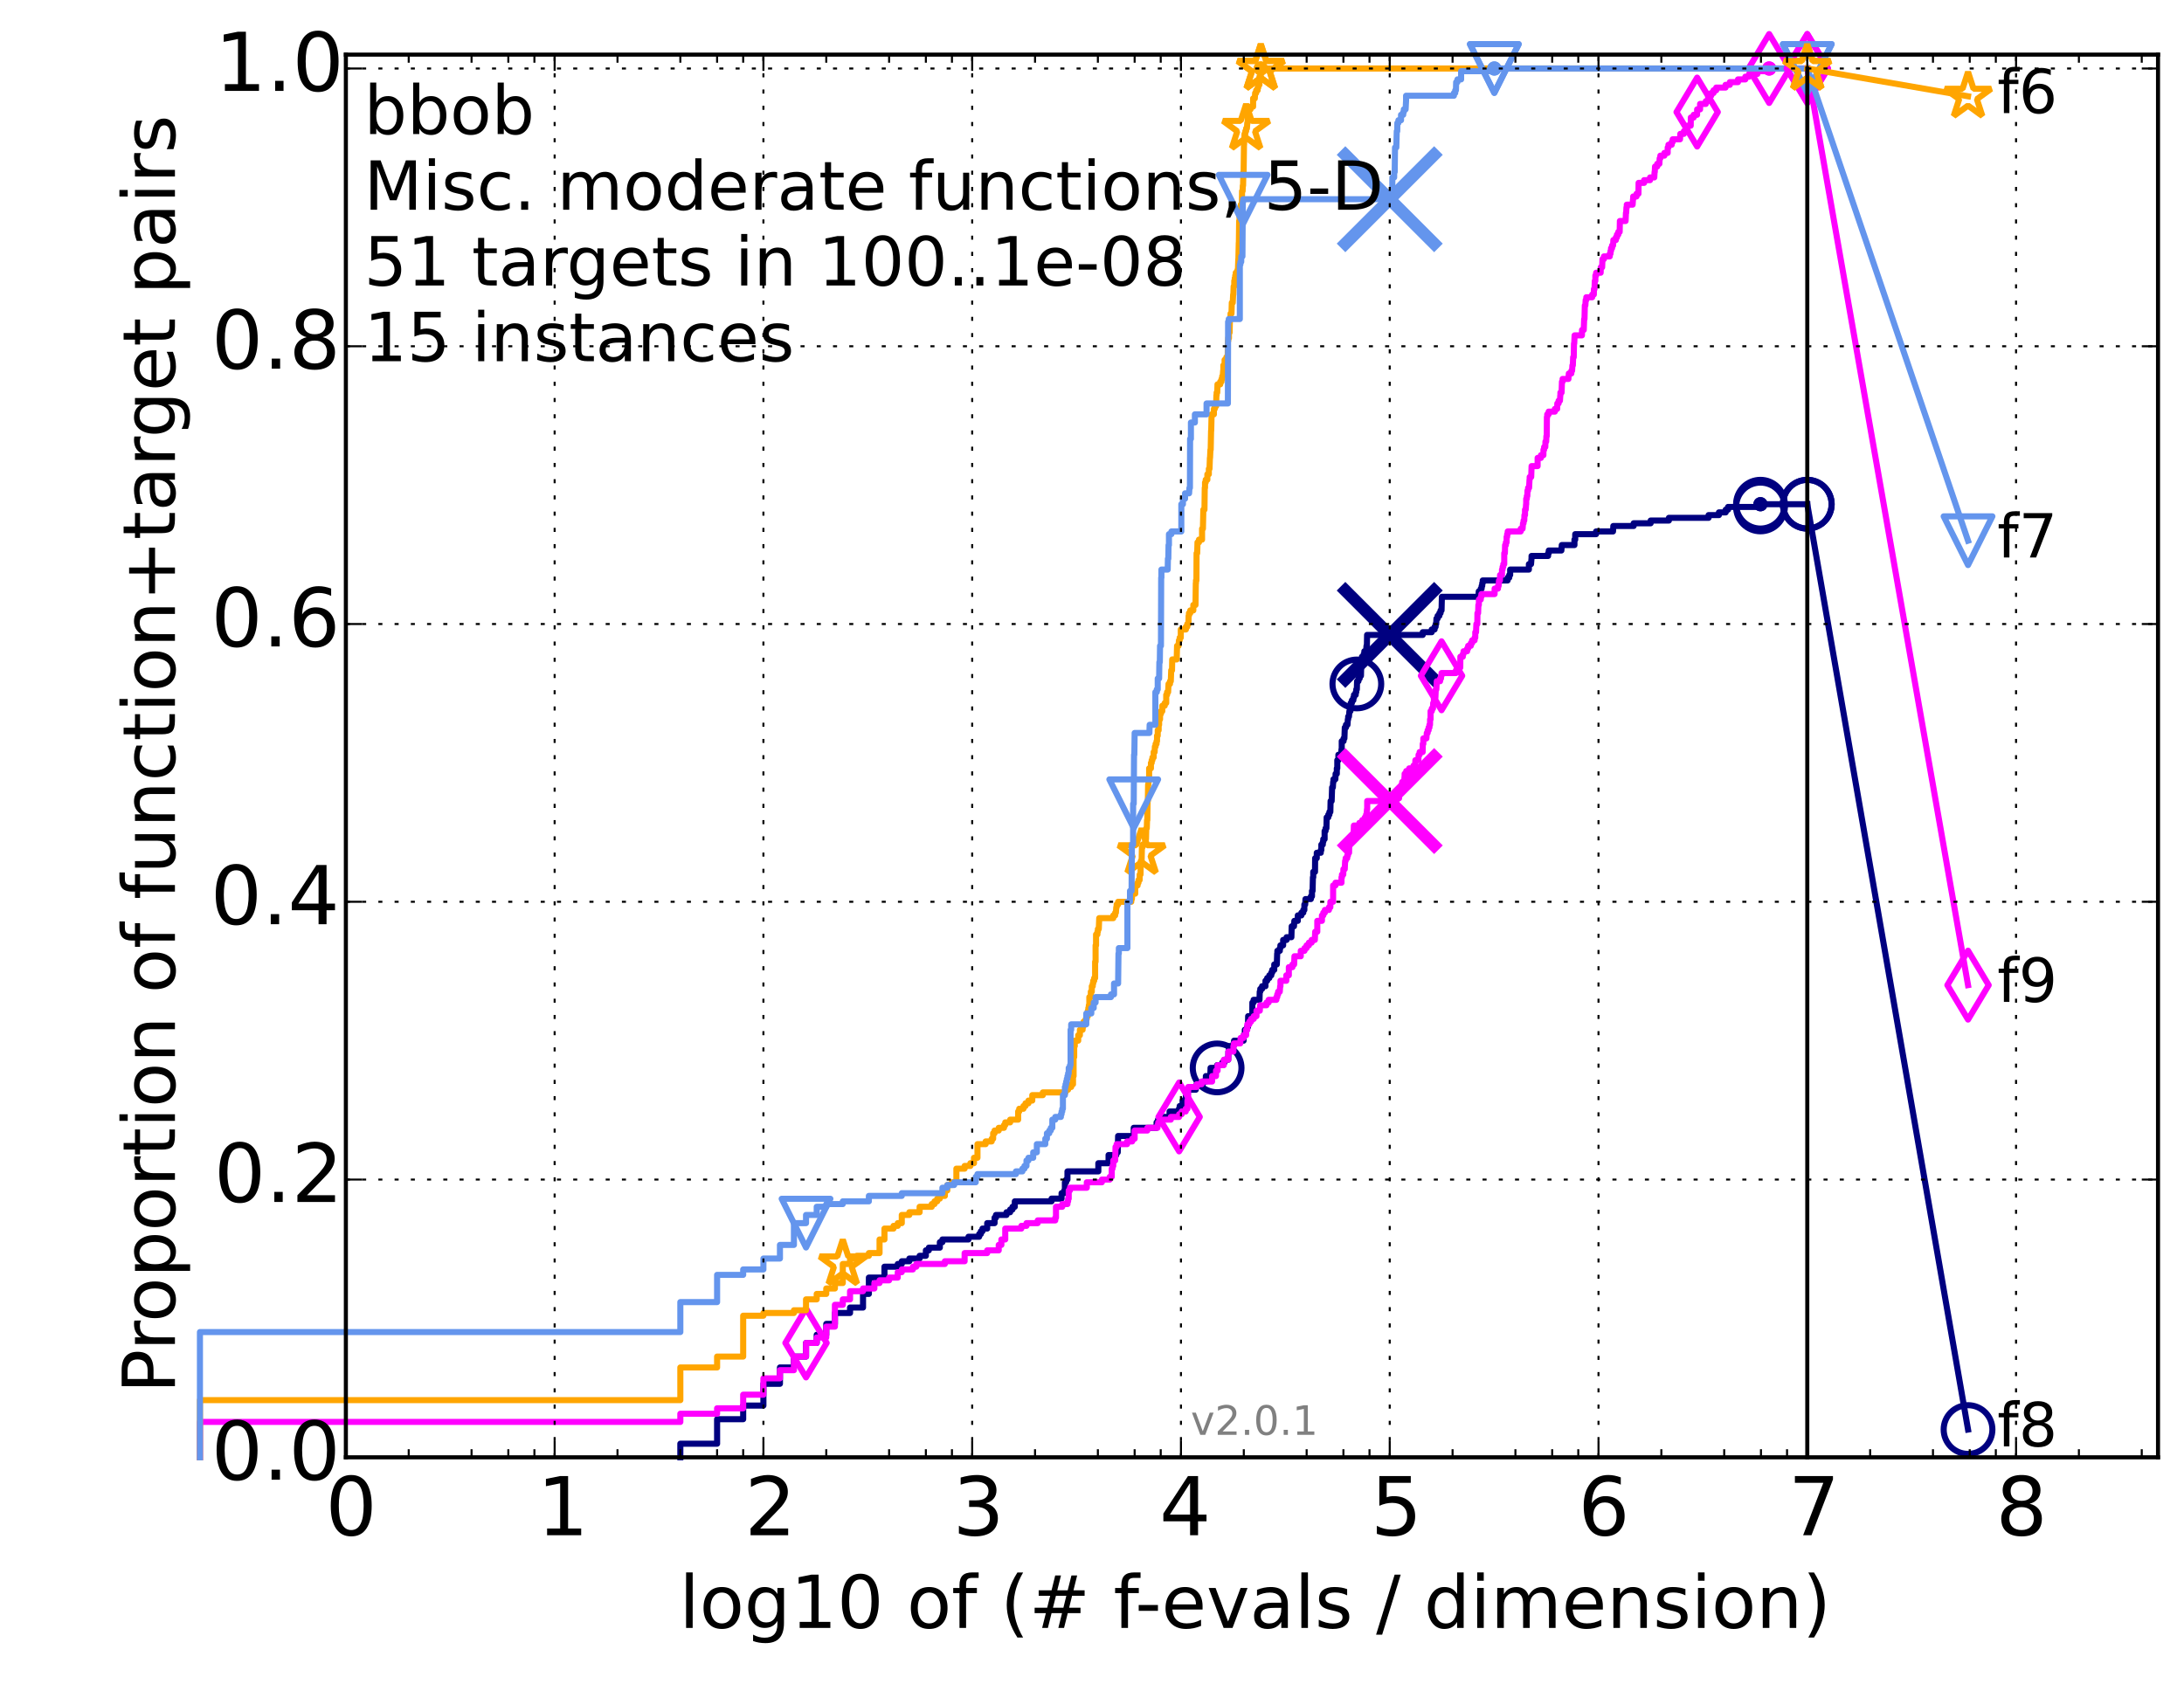 <?xml version="1.0" encoding="utf-8" standalone="no"?>
<!DOCTYPE svg PUBLIC "-//W3C//DTD SVG 1.1//EN"
  "http://www.w3.org/Graphics/SVG/1.1/DTD/svg11.dtd">
<!-- Created with matplotlib (http://matplotlib.org/) -->
<svg height="415pt" version="1.1" viewBox="0 0 538 415" width="538pt" xmlns="http://www.w3.org/2000/svg" xmlns:xlink="http://www.w3.org/1999/xlink">
 <defs>
  <style type="text/css">
*{stroke-linecap:butt;stroke-linejoin:round;}
  </style>
 </defs>
 <g id="figure_1">
  <g id="patch_1">
   <path d="
M0 415.456
L538.8 415.456
L538.8 0
L0 0
z
" style="fill:#ffffff;"/>
  </g>
  <g id="axes_1">
   <g id="patch_2">
    <path d="
M85.2 359.056
L531.6 359.056
L531.6 13.456
L85.2 13.456
z
" style="fill:#ffffff;"/>
   </g>
   <g id="line2d_1">
    <defs>
     <path d="
M0 1.5
C0.398 1.5 0.779 1.342 1.061 1.061
C1.342 0.779 1.5 0.398 1.5 0
C1.5 -0.398 1.342 -0.779 1.061 -1.061
C0.779 -1.342 0.398 -1.5 0 -1.5
C-0.398 -1.5 -0.779 -1.342 -1.061 -1.061
C-1.342 -0.779 -1.5 -0.398 -1.5 0
C-1.5 0.398 -1.342 0.779 -1.061 1.061
C-0.779 1.342 -0.398 1.5 0 1.5
z
" id="ma8fc8663ec" style="stroke:#000080;stroke-width:0.5;"/>
    </defs>
    <g>
     <use style="fill:#000080;stroke:#000080;stroke-width:0.5;" x="433.667" xlink:href="#ma8fc8663ec" y="124.228"/>
     <use style="fill:#000080;stroke:#000080;stroke-width:0.5;" x="433.667" xlink:href="#ma8fc8663ec" y="124.228"/>
    </g>
   </g>
   <g id="line2d_2">
    <path d="
M167.592 359.056
L167.592 355.702
L176.648 355.702
L176.648 349.663
L183.073 349.663
L183.073 346.309
L188.057 346.309
L188.057 340.941
L192.129 340.941
L192.129 336.915
L195.572 336.915
L195.572 334.232
L198.555 334.232
L198.555 330.877
L201.185 330.877
L201.185 328.864
L203.539 328.864
L203.539 326.18
L205.667 326.18
L205.667 323.497
L209.399 323.497
L209.399 322.155
L212.595 322.155
L212.595 318.8
L214.036 318.8
L214.036 314.774
L217.875 314.774
L217.875 312.091
L221.149 312.091
L221.149 311.42
L222.142 311.42
L222.142 310.749
L224.004 310.749
L224.004 310.078
L226.535 310.078
L226.535 309.407
L228.076 309.407
L228.076 308.065
L228.809 308.065
L228.809 307.394
L231.519 307.394
L231.519 306.052
L232.149 306.052
L232.149 305.381
L238.574 305.381
L238.574 304.71
L241.205 304.71
L241.205 304.039
L241.614 304.039
L241.614 303.369
L242.017 303.369
L242.017 302.698
L243.183 302.698
L243.183 301.356
L244.999 301.356
L244.999 300.014
L245.346 300.014
L245.346 299.343
L247.938 299.343
L247.938 298.672
L248.838 298.672
L248.838 298.001
L249.418 298.001
L249.418 297.33
L249.983 297.33
L249.983 295.988
L259.039 295.988
L259.039 295.317
L261.504 295.317
L261.504 293.975
L262.161 293.975
L262.161 293.304
L262.322 293.304
L262.322 291.292
L262.641 291.292
L262.641 290.621
L262.956 290.621
L262.956 288.608
L270.56 288.608
L270.56 286.595
L273.08 286.595
L273.08 284.582
L274.982 284.582
L274.982 283.911
L275.343 283.911
L275.433 279.886
L279.28 279.886
L279.28 277.873
L284.902 277.873
L284.902 276.531
L285.25 276.531
L285.25 275.86
L286.097 275.86
L286.097 275.189
L288.11 275.189
L288.11 273.847
L290.417 273.847
L290.417 273.176
L290.599 273.176
L290.599 272.505
L291.313 272.505
L291.313 271.164
L292.089 271.164
L292.131 269.822
L292.592 269.822
L292.592 268.48
L294.573 268.48
L294.573 267.809
L294.762 267.809
L294.762 267.138
L296.288 267.138
L296.288 266.467
L297.047 266.467
L297.047 265.125
L298.14 265.125
L298.205 263.112
L299.821 263.112
L299.821 262.441
L301.103 262.441
L301.103 261.77
L301.662 261.77
L301.662 261.099
L302.555 261.099
L302.608 259.087
L302.713 259.087
L302.713 257.745
L303.868 257.745
L303.868 257.074
L303.993 257.074
L303.993 256.403
L306.351 256.403
L306.351 255.061
L306.64 255.061
L306.64 253.719
L307.186 253.719
L307.186 253.048
L307.422 253.048
L307.464 250.364
L308.484 250.364
L308.504 247.01
L308.807 247.01
L308.807 246.339
L310.262 246.339
L310.319 244.326
L310.449 244.326
L310.449 243.655
L310.892 243.655
L310.892 242.984
L311.734 242.984
L311.734 241.642
L312.152 241.642
L312.152 240.971
L312.681 240.971
L312.681 240.3
L313.165 240.3
L313.165 239.629
L313.395 239.629
L313.395 238.958
L313.895 238.958
L313.895 237.617
L314.525 237.617
L314.618 234.933
L314.664 234.933
L314.664 234.262
L315.273 234.262
L315.273 233.591
L315.407 233.591
L315.407 232.92
L316.083 232.92
L316.083 231.578
L316.935 231.578
L316.935 230.907
L318.116 230.907
L318.195 228.223
L318.754 228.223
L318.844 226.882
L319.697 226.882
L319.697 225.54
L320.578 225.54
L320.578 224.869
L321.047 224.869
L321.047 224.198
L321.312 224.198
L321.312 222.856
L321.517 222.856
L321.585 221.514
L322.914 221.514
L322.914 220.843
L323.189 220.843
L323.189 219.501
L323.336 219.501
L323.42 216.147
L323.503 216.147
L323.503 214.805
L323.935 214.805
L323.965 211.45
L324.369 211.45
L324.369 210.108
L325.355 210.108
L325.355 209.437
L325.498 209.437
L325.498 208.095
L325.856 208.095
L325.856 207.424
L325.968 207.424
L325.968 206.753
L326.3 206.753
L326.3 204.741
L326.537 204.741
L326.537 204.07
L326.745 204.07
L326.808 201.386
L327.207 201.386
L327.207 200.715
L327.478 200.715
L327.478 200.044
L327.712 200.044
L327.772 197.36
L328.036 197.36
L328.146 194.006
L328.331 194.006
L328.406 192.664
L328.481 192.664
L328.481 191.993
L328.949 191.993
L329.006 190.651
L329.305 190.651
L329.305 189.309
L329.424 189.309
L329.424 187.296
L329.694 187.296
L329.694 185.954
L330.376 185.954
L330.459 184.613
L330.52 184.613
L330.52 182.6
L330.971 182.6
L330.971 181.929
L331.178 181.929
L331.273 179.245
L331.558 179.245
L331.558 178.574
L331.938 178.574
L332.023 177.232
L332.101 177.232
L332.101 176.561
L332.298 176.561
L332.403 175.219
L332.659 175.219
L332.721 173.207
L333.022 173.207
L333.022 172.536
L333.378 172.536
L333.378 171.865
L333.538 171.865
L333.538 171.194
L333.964 171.194
L333.964 170.523
L334.1 170.523
L334.1 169.852
L334.242 169.852
L334.293 167.839
L334.63 167.839
L334.63 167.168
L334.937 167.168
L334.937 166.497
L335.252 166.497
L335.314 163.813
L335.466 163.813
L335.497 161.801
L335.935 161.801
L335.935 161.13
L336.089 161.13
L336.089 160.459
L336.523 160.459
L336.621 159.117
L336.713 159.117
L336.765 156.433
L350.475 156.433
L350.475 155.762
L352.686 155.762
L352.686 155.091
L353.397 155.091
L353.397 154.42
L353.647 154.42
L353.647 153.749
L353.789 153.749
L353.853 152.408
L354.139 152.408
L354.139 151.737
L354.565 151.737
L354.565 151.066
L354.86 151.066
L354.86 150.395
L355.106 150.395
L355.191 147.04
L364.194 147.04
L364.273 145.698
L364.761 145.698
L364.761 145.027
L364.984 145.027
L364.984 144.356
L365.13 144.356
L365.13 143.685
L365.248 143.685
L365.248 143.014
L371.379 143.014
L371.379 142.343
L371.776 142.343
L371.776 141.673
L372.006 141.673
L372.007 140.331
L376.623 140.331
L376.623 138.989
L377.151 138.989
L377.257 137.647
L377.274 137.647
L377.274 136.976
L381.354 136.976
L381.354 136.305
L381.518 136.305
L381.518 135.634
L384.627 135.634
L384.724 134.292
L387.845 134.292
L387.845 132.95
L388.036 132.95
L388.036 131.608
L393.172 131.608
L393.172 130.938
L397.345 130.938
L397.419 129.596
L402.43 129.596
L402.43 128.925
L406.618 128.925
L406.618 128.254
L411.111 128.254
L411.111 127.583
L420.886 127.583
L420.886 126.912
L423.433 126.912
L423.433 126.241
L425.105 126.241
L425.105 125.57
L425.683 125.57
L425.683 124.899
L433.667 124.899
L433.667 124.228
L445.2 124.228
L445.2 124.228" style="fill:none;stroke:#000080;stroke-linecap:square;stroke-width:1.5;"/>
   </g>
   <g id="line2d_3">
    <defs>
     <path d="
M0 6
C1.591 6 3.117 5.368 4.243 4.243
C5.368 3.117 6 1.591 6 0
C6 -1.591 5.368 -3.117 4.243 -4.243
C3.117 -5.368 1.591 -6 0 -6
C-1.591 -6 -3.117 -5.368 -4.243 -4.243
C-5.368 -3.117 -6 -1.591 -6 0
C-6 1.591 -5.368 3.117 -4.243 4.243
C-3.117 5.368 -1.591 6 0 6
z
" id="mae466deef1" style="stroke:#000080;stroke-width:1.5;"/>
    </defs>
    <g>
     <use style="fill:none;stroke:#000080;stroke-width:1.5;" x="299.821" xlink:href="#mae466deef1" y="263.112"/>
     <use style="fill:none;stroke:#000080;stroke-width:1.5;" x="334.242" xlink:href="#mae466deef1" y="168.51"/>
     <use style="fill:none;stroke:#000080;stroke-width:1.5;" x="433.667" xlink:href="#mae466deef1" y="124.899"/>
     <use style="fill:none;stroke:#000080;stroke-width:1.5;" x="433.667" xlink:href="#mae466deef1" y="124.228"/>
     <use style="fill:none;stroke:#000080;stroke-width:1.5;" x="445.2" xlink:href="#mae466deef1" y="124.228"/>
    </g>
   </g>
   <g id="line2d_4"/>
   <g id="line2d_5">
    <path clip-path="url(#p54ce849065)" d="
M342.343 156.433" style="fill:none;stroke:#000080;stroke-linecap:square;"/>
    <defs>
     <path d="
M-12 12
L12 -12
M-12 -12
L12 12" id="me286a5a777" style="stroke:#000080;stroke-width:3;"/>
    </defs>
    <g clip-path="url(#p54ce849065)">
     <use style="fill:#000080;stroke:#000080;stroke-width:3;" x="342.343" xlink:href="#me286a5a777" y="156.433"/>
    </g>
   </g>
   <g id="line2d_6">
    <defs>
     <path d="
M0 1.5
C0.398 1.5 0.779 1.342 1.061 1.061
C1.342 0.779 1.5 0.398 1.5 0
C1.5 -0.398 1.342 -0.779 1.061 -1.061
C0.779 -1.342 0.398 -1.5 0 -1.5
C-0.398 -1.5 -0.779 -1.342 -1.061 -1.061
C-1.342 -0.779 -1.5 -0.398 -1.5 0
C-1.5 0.398 -1.342 0.779 -1.061 1.061
C-0.779 1.342 -0.398 1.5 0 1.5
z
" id="m62d5190e8e" style="stroke:#ff00ff;stroke-width:0.5;"/>
    </defs>
    <g>
     <use style="fill:#ff00ff;stroke:#ff00ff;stroke-width:0.5;" x="435.811" xlink:href="#m62d5190e8e" y="16.878"/>
     <use style="fill:#ff00ff;stroke:#ff00ff;stroke-width:0.5;" x="435.811" xlink:href="#m62d5190e8e" y="16.878"/>
    </g>
   </g>
   <g id="line2d_7">
    <path d="
M49.253 359.056
L49.253 350.334
L167.592 350.334
L167.592 348.321
L176.648 348.321
L176.648 346.979
L183.073 346.979
L183.073 343.625
L188.057 343.625
L188.057 339.599
L192.129 339.599
L192.129 337.586
L195.572 337.586
L195.572 334.232
L198.555 334.232
L198.555 330.877
L201.185 330.877
L201.185 329.535
L203.539 329.535
L203.539 326.851
L205.667 326.851
L205.667 321.484
L207.611 321.484
L207.611 320.142
L209.399 320.142
L209.399 318.129
L212.595 318.129
L212.595 317.458
L215.39 317.458
L215.39 316.116
L216.667 316.116
L216.667 315.445
L219.02 315.445
L219.02 314.774
L221.149 314.774
L221.149 313.433
L222.142 313.433
L222.142 312.762
L224.88 312.762
L224.88 312.091
L225.723 312.091
L225.723 311.42
L232.76 311.42
L232.76 310.749
L237.623 310.749
L237.623 308.736
L243.183 308.736
L243.183 308.065
L246.023 308.065
L246.023 306.723
L246.679 306.723
L246.679 305.381
L247.63 305.381
L247.63 302.698
L251.599 302.698
L251.599 302.027
L252.861 302.027
L252.861 301.356
L255.627 301.356
L255.627 300.685
L259.951 300.685
L259.951 300.014
L260.129 300.014
L260.129 297.33
L261.67 297.33
L261.67 296.659
L262.956 296.659
L262.956 295.988
L263.112 295.988
L263.112 295.317
L263.266 295.317
L263.266 293.304
L263.572 293.304
L263.572 292.634
L267.72 292.634
L267.72 291.292
L271.432 291.292
L271.432 290.621
L273.375 290.621
L273.375 289.95
L273.86 289.95
L273.86 287.937
L274.051 287.937
L274.051 287.266
L274.24 287.266
L274.24 285.924
L274.706 285.924
L274.798 282.569
L275.072 282.569
L275.072 281.899
L277.643 281.899
L277.643 281.228
L278.901 281.228
L278.901 280.557
L279.505 280.557
L279.505 278.544
L282.627 278.544
L282.627 277.873
L285.135 277.873
L285.135 277.202
L285.308 277.202
L285.308 276.531
L285.762 276.531
L285.762 275.86
L288.412 275.86
L288.412 275.189
L290.463 275.189
L290.463 274.518
L291.092 274.518
L291.092 273.847
L292.089 273.847
L292.089 273.176
L292.509 273.176
L292.509 271.164
L292.633 271.164
L292.716 267.809
L294.8 267.809
L294.8 267.138
L296.005 267.138
L296.005 266.467
L298.588 266.467
L298.588 265.125
L299.55 265.125
L299.55 263.783
L299.941 263.783
L299.941 262.441
L301.468 262.441
L301.468 261.099
L302.581 261.099
L302.581 259.087
L303.843 259.087
L303.843 257.745
L303.968 257.745
L303.968 257.074
L305.531 257.074
L305.6 255.732
L306.329 255.732
L306.329 255.061
L306.969 255.061
L306.969 253.719
L307.25 253.719
L307.25 252.377
L307.76 252.377
L307.76 251.706
L308.197 251.706
L308.197 251.035
L308.847 251.035
L308.847 250.364
L309.517 250.364
L309.517 249.023
L310.337 249.023
L310.412 247.681
L311.979 247.681
L311.979 247.01
L312.512 247.01
L312.512 246.339
L314.416 246.339
L314.416 245.668
L314.633 245.668
L314.633 244.997
L314.848 244.997
L314.848 244.326
L315.258 244.326
L315.347 242.984
L315.422 242.984
L315.422 241.642
L316.865 241.642
L316.865 240.3
L317.486 240.3
L317.486 238.288
L318.378 238.288
L318.378 237.617
L318.793 237.617
L318.869 235.604
L320.424 235.604
L320.424 234.262
L321.346 234.262
L321.346 233.591
L321.855 233.591
L321.855 232.92
L322.429 232.92
L322.429 232.249
L323.105 232.249
L323.105 231.578
L323.894 231.578
L323.976 229.565
L324.498 229.565
L324.498 226.882
L325.64 226.882
L325.64 225.54
L325.977 225.54
L325.977 224.869
L326.364 224.869
L326.364 224.198
L327.365 224.198
L327.365 223.527
L327.712 223.527
L327.72 222.185
L328.389 222.185
L328.398 218.159
L328.974 218.159
L328.974 217.488
L330.459 217.488
L330.459 216.147
L330.573 216.147
L330.573 215.476
L330.896 215.476
L330.933 214.134
L331.259 214.134
L331.354 212.121
L331.478 212.121
L331.478 211.45
L331.867 211.45
L331.867 210.779
L332.052 210.779
L332.052 210.108
L332.326 210.108
L332.354 208.095
L332.438 208.095
L332.438 206.753
L332.735 206.753
L332.735 206.083
L333.425 206.083
L333.511 203.399
L334.875 203.399
L334.875 202.728
L335.581 202.728
L335.581 202.057
L336.207 202.057
L336.207 201.386
L336.517 201.386
L336.517 200.715
L336.638 200.715
L336.742 199.373
L336.793 199.373
L336.793 197.36
L343.991 197.36
L343.991 196.689
L344.638 196.689
L344.642 195.348
L344.854 195.348
L344.854 194.677
L345.289 194.677
L345.289 193.335
L345.41 193.335
L345.41 192.664
L345.895 192.664
L345.987 191.322
L346.009 191.322
L346.009 190.651
L346.404 190.651
L346.404 189.98
L347.137 189.98
L347.137 189.309
L348.196 189.309
L348.196 188.638
L348.601 188.638
L348.662 187.296
L349.4 187.296
L349.452 185.954
L349.708 185.954
L349.708 185.283
L350.453 185.283
L350.478 183.271
L350.62 183.271
L350.62 181.929
L351.378 181.929
L351.473 180.587
L351.686 180.587
L351.686 179.916
L351.923 179.916
L351.923 179.245
L352.126 179.245
L352.126 178.574
L352.264 178.574
L352.284 177.232
L352.403 177.232
L352.403 175.219
L352.706 175.219
L352.706 174.548
L352.999 174.548
L353.046 173.207
L353.222 173.207
L353.222 171.865
L353.595 171.865
L353.682 169.852
L353.826 169.852
L353.933 167.839
L354.74 167.839
L354.74 167.168
L354.967 167.168
L354.967 166.497
L355.101 166.497
L355.101 165.826
L358.651 165.826
L358.651 165.155
L359.016 165.155
L359.016 164.484
L359.716 164.484
L359.743 161.801
L360.35 161.801
L360.35 161.13
L360.523 161.13
L360.523 160.459
L361.409 160.459
L361.409 159.788
L361.661 159.788
L361.661 159.117
L362.321 159.117
L362.321 158.446
L362.634 158.446
L362.634 157.775
L363.247 157.775
L363.247 157.104
L363.413 157.104
L363.413 155.762
L363.602 155.762
L363.684 153.749
L363.92 153.749
L363.947 151.066
L364.113 151.066
L364.179 149.053
L364.296 149.053
L364.306 147.711
L364.768 147.711
L364.768 147.04
L364.922 147.04
L364.922 146.369
L368.178 146.369
L368.178 145.027
L369 145.027
L369 144.356
L369.167 144.356
L369.262 143.014
L369.489 143.014
L369.523 141.673
L369.993 141.673
L369.993 140.331
L370.144 140.331
L370.144 139.66
L370.315 139.66
L370.315 138.989
L370.548 138.989
L370.55 136.305
L370.707 136.305
L370.76 134.292
L370.953 134.292
L370.953 133.621
L371.133 133.621
L371.133 132.279
L371.263 132.279
L371.263 131.608
L371.404 131.608
L371.404 130.938
L374.604 130.938
L374.604 130.267
L375.069 130.267
L375.17 128.925
L375.306 128.925
L375.306 128.254
L375.481 128.254
L375.522 126.912
L375.667 126.912
L375.667 125.57
L375.84 125.57
L375.93 124.228
L375.961 124.228
L375.961 122.886
L376.113 122.886
L376.113 122.215
L376.235 122.215
L376.275 120.873
L376.423 120.873
L376.423 120.203
L376.671 120.203
L376.775 118.19
L376.814 118.19
L376.814 117.519
L377.19 117.519
L377.285 114.835
L378.769 114.835
L378.774 112.822
L379.585 112.822
L379.585 112.151
L380.198 112.151
L380.209 110.809
L380.371 110.809
L380.371 110.138
L380.663 110.138
L380.697 108.797
L380.88 108.797
L380.937 107.455
L381.021 107.455
L381.058 102.758
L381.139 102.758
L381.139 102.087
L381.491 102.087
L381.491 101.416
L383.019 101.416
L383.019 100.745
L383.585 100.745
L383.622 99.403
L383.941 99.403
L383.941 98.733
L384.271 98.733
L384.357 97.391
L384.384 97.391
L384.384 96.72
L384.676 96.72
L384.767 94.036
L384.924 94.036
L384.924 93.365
L386.363 93.365
L386.458 92.023
L387.074 92.023
L387.074 91.352
L387.262 91.352
L387.342 90.01
L387.452 90.01
L387.522 87.998
L387.674 87.998
L387.727 84.643
L387.79 84.643
L387.882 82.63
L389.687 82.63
L389.711 81.288
L390.138 81.288
L390.235 78.604
L390.321 78.604
L390.403 75.25
L390.534 75.25
L390.61 73.908
L390.769 73.908
L390.769 73.237
L392.219 73.237
L392.219 72.566
L392.622 72.566
L392.638 71.224
L392.786 71.224
L392.86 69.211
L392.998 69.211
L392.998 67.869
L393.188 67.869
L393.188 67.198
L394.3 67.198
L394.338 65.857
L394.667 65.857
L394.746 63.844
L395.104 63.844
L395.104 63.173
L396.547 63.173
L396.547 62.502
L396.732 62.502
L396.732 61.831
L396.855 61.831
L396.855 61.16
L397.108 61.16
L397.108 60.489
L397.358 60.489
L397.43 59.147
L398.047 59.147
L398.047 58.476
L398.317 58.476
L398.317 57.805
L398.647 57.805
L398.647 57.134
L398.985 57.134
L399.036 54.451
L400.442 54.451
L400.533 52.438
L400.588 52.438
L400.657 51.096
L400.737 51.096
L400.737 50.425
L402.176 50.425
L402.268 49.083
L402.315 49.083
L402.315 48.412
L403.135 48.412
L403.135 47.741
L403.611 47.741
L403.647 45.057
L405.004 45.057
L405.004 44.387
L406.472 44.387
L406.472 43.716
L407.51 43.716
L407.585 42.374
L407.632 42.374
L407.693 41.032
L408.236 41.032
L408.236 40.361
L408.766 40.361
L408.835 39.019
L409.006 39.019
L409.006 38.348
L410 38.348
L410 37.677
L410.812 37.677
L410.815 36.335
L411.002 36.335
L411.002 35.664
L411.801 35.664
L411.801 34.993
L412.04 34.993
L412.04 34.322
L413.848 34.322
L413.923 32.981
L414.811 32.981
L414.811 32.31
L415.537 32.31
L415.537 31.639
L415.671 31.639
L415.671 30.968
L416.488 30.968
L416.513 28.955
L417.217 28.955
L417.217 28.284
L418.053 28.284
L418.07 26.942
L418.794 26.942
L418.794 25.6
L420.206 25.6
L420.206 24.929
L420.738 24.929
L420.814 23.587
L421.534 23.587
L421.534 22.917
L422.107 22.917
L422.107 22.246
L422.768 22.246
L422.768 21.575
L425.067 21.575
L425.067 20.904
L426.125 20.904
L426.125 20.233
L428.131 20.233
L428.131 19.562
L429.94 19.562
L429.94 18.891
L430.872 18.891
L430.872 18.22
L432.91 18.22
L432.91 17.549
L435.811 17.549
L435.811 16.878
L445.2 16.878
L445.2 16.878" style="fill:none;stroke:#ff00ff;stroke-linecap:square;stroke-width:1.5;"/>
   </g>
   <g id="line2d_8">
    <defs>
     <path d="
M-3.9968e-16 8.485
L5.091 0
L4.88498e-16 -8.485
L-5.091 -1.77636e-15
z
" id="mf6640c921f" style="stroke:#ff00ff;stroke-linejoin:miter;stroke-width:1.5;"/>
    </defs>
    <g>
     <use style="fill:none;stroke:#ff00ff;stroke-linejoin:miter;stroke-width:1.5;" x="198.555" xlink:href="#mf6640c921f" y="330.877"/>
     <use style="fill:none;stroke:#ff00ff;stroke-linejoin:miter;stroke-width:1.5;" x="290.463" xlink:href="#mf6640c921f" y="275.189"/>
     <use style="fill:none;stroke:#ff00ff;stroke-linejoin:miter;stroke-width:1.5;" x="355.101" xlink:href="#mf6640c921f" y="166.497"/>
     <use style="fill:none;stroke:#ff00ff;stroke-linejoin:miter;stroke-width:1.5;" x="418.07" xlink:href="#mf6640c921f" y="27.613"/>
     <use style="fill:none;stroke:#ff00ff;stroke-linejoin:miter;stroke-width:1.5;" x="435.811" xlink:href="#mf6640c921f" y="16.878"/>
     <use style="fill:none;stroke:#ff00ff;stroke-linejoin:miter;stroke-width:1.5;" x="445.2" xlink:href="#mf6640c921f" y="16.878"/>
    </g>
   </g>
   <g id="line2d_9"/>
   <g id="line2d_10">
    <path clip-path="url(#p54ce849065)" d="
M342.343 197.36" style="fill:none;stroke:#ff00ff;stroke-linecap:square;"/>
    <defs>
     <path d="
M-12 12
L12 -12
M-12 -12
L12 12" id="m86aa83dd4c" style="stroke:#ff00ff;stroke-width:3;"/>
    </defs>
    <g clip-path="url(#p54ce849065)">
     <use style="fill:#ff00ff;stroke:#ff00ff;stroke-width:3;" x="342.343" xlink:href="#m86aa83dd4c" y="197.36"/>
    </g>
   </g>
   <g id="line2d_11">
    <defs>
     <path d="
M0 1.5
C0.398 1.5 0.779 1.342 1.061 1.061
C1.342 0.779 1.5 0.398 1.5 0
C1.5 -0.398 1.342 -0.779 1.061 -1.061
C0.779 -1.342 0.398 -1.5 0 -1.5
C-0.398 -1.5 -0.779 -1.342 -1.061 -1.061
C-1.342 -0.779 -1.5 -0.398 -1.5 0
C-1.5 0.398 -1.342 0.779 -1.061 1.061
C-0.779 1.342 -0.398 1.5 0 1.5
z
" id="m3747452efa" style="stroke:#ffa500;stroke-width:0.5;"/>
    </defs>
    <g>
     <use style="fill:#ffa500;stroke:#ffa500;stroke-width:0.5;" x="310.579" xlink:href="#m3747452efa" y="16.878"/>
     <use style="fill:#ffa500;stroke:#ffa500;stroke-width:0.5;" x="310.579" xlink:href="#m3747452efa" y="16.878"/>
    </g>
   </g>
   <g id="line2d_12">
    <path d="
M49.253 359.056
L49.253 344.967
L167.592 344.967
L167.592 336.915
L176.648 336.915
L176.648 334.232
L183.073 334.232
L183.073 324.168
L188.057 324.168
L188.057 323.497
L195.572 323.497
L195.572 322.826
L198.555 322.826
L198.555 320.142
L201.185 320.142
L201.185 318.8
L203.539 318.8
L203.539 317.458
L205.667 317.458
L205.667 316.116
L207.611 316.116
L207.611 311.42
L209.399 311.42
L209.399 310.078
L211.054 310.078
L211.054 309.407
L214.036 309.407
L214.036 308.736
L216.667 308.736
L216.667 305.381
L217.875 305.381
L217.875 302.698
L220.11 302.698
L220.11 302.027
L221.149 302.027
L221.149 301.356
L222.142 301.356
L222.142 299.343
L224.004 299.343
L224.004 298.672
L226.535 298.672
L226.535 297.33
L229.518 297.33
L229.518 296.659
L230.205 296.659
L230.205 295.988
L230.872 295.988
L230.872 295.317
L231.519 295.317
L231.519 294.646
L232.76 294.646
L232.76 293.304
L233.356 293.304
L233.356 291.963
L234.502 291.963
L234.502 291.292
L235.592 291.292
L235.592 287.937
L237.623 287.937
L237.623 287.266
L239.034 287.266
L239.034 286.595
L239.928 286.595
L239.928 285.253
L240.787 285.253
L240.787 281.899
L242.801 281.899
L242.801 281.228
L244.29 281.228
L244.29 280.557
L244.648 280.557
L244.648 279.215
L244.999 279.215
L244.999 278.544
L246.023 278.544
L246.023 277.873
L247.318 277.873
L247.318 277.202
L247.63 277.202
L247.63 276.531
L248.838 276.531
L248.838 275.86
L250.806 275.86
L250.806 273.847
L251.073 273.847
L251.073 273.176
L252.112 273.176
L252.112 272.505
L252.614 272.505
L252.614 271.834
L253.346 271.834
L253.346 271.164
L254.287 271.164
L254.287 269.822
L256.892 269.822
L256.892 269.151
L262.482 269.151
L262.482 268.48
L263.112 268.48
L263.112 267.809
L263.874 267.809
L263.874 267.138
L264.319 267.138
L264.319 265.125
L264.466 265.125
L264.466 260.429
L264.611 260.429
L264.611 257.745
L264.756 257.745
L264.756 256.403
L265.604 256.403
L265.604 255.061
L266.016 255.061
L266.016 253.719
L266.687 253.719
L266.687 253.048
L266.819 253.048
L266.819 252.377
L266.95 252.377
L266.95 251.706
L267.466 251.706
L267.466 251.035
L267.72 251.035
L267.72 250.364
L267.971 250.364
L267.971 249.023
L268.096 249.023
L268.096 248.352
L268.219 248.352
L268.219 247.681
L268.342 247.681
L268.342 245.668
L268.708 245.668
L268.708 244.326
L268.948 244.326
L268.948 242.984
L269.185 242.984
L269.185 242.313
L269.303 242.313
L269.303 241.642
L269.537 241.642
L269.537 240.971
L269.768 240.971
L269.768 236.946
L269.883 236.946
L269.883 232.92
L269.998 232.92
L269.998 230.236
L270.337 230.236
L270.337 229.565
L270.449 229.565
L270.449 228.894
L270.671 228.894
L270.781 226.211
L274.24 226.211
L274.24 225.54
L274.706 225.54
L274.706 224.869
L274.89 224.869
L274.982 223.527
L275.072 223.527
L275.072 222.856
L275.433 222.856
L275.433 222.185
L278.671 222.185
L278.671 221.514
L278.825 221.514
L278.901 220.172
L279.653 220.172
L279.653 218.159
L280.237 218.159
L280.237 217.488
L280.452 217.488
L280.452 216.818
L280.736 216.818
L280.736 215.476
L280.946 215.476
L281.016 212.121
L281.224 212.121
L281.293 208.766
L281.43 208.766
L281.43 208.095
L282.103 208.095
L282.103 206.753
L282.3 206.753
L282.366 204.07
L282.497 204.07
L282.562 202.057
L282.627 202.057
L282.691 197.36
L282.756 197.36
L282.82 193.335
L282.884 193.335
L282.948 191.993
L283.075 191.993
L283.075 189.309
L283.515 189.309
L283.515 187.967
L283.701 187.967
L283.701 187.296
L283.885 187.296
L283.885 186.625
L284.189 186.625
L284.189 185.283
L284.429 185.283
L284.489 183.942
L284.667 183.942
L284.667 183.271
L284.902 183.271
L284.902 182.6
L285.019 182.6
L285.019 181.258
L285.192 181.258
L285.192 179.916
L285.422 179.916
L285.422 178.574
L285.536 178.574
L285.536 177.232
L285.762 177.232
L285.762 175.89
L285.986 175.89
L285.986 175.219
L286.318 175.219
L286.318 173.878
L286.913 173.878
L286.913 173.207
L287.284 173.207
L287.284 171.194
L287.494 171.194
L287.494 170.523
L287.752 170.523
L287.855 168.51
L288.211 168.51
L288.211 167.839
L288.412 167.839
L288.511 165.155
L288.709 165.155
L288.759 162.472
L289.862 162.472
L289.956 159.117
L290.326 159.117
L290.417 157.775
L290.599 157.775
L290.599 157.104
L290.87 157.104
L290.87 155.091
L292.131 155.091
L292.131 154.42
L292.467 154.42
L292.467 153.749
L292.757 153.749
L292.798 151.737
L292.88 151.737
L292.88 151.066
L293.205 151.066
L293.205 150.395
L293.958 150.395
L293.958 149.053
L294.497 149.053
L294.573 143.685
L294.611 143.685
L294.611 143.014
L294.724 143.014
L294.762 136.305
L294.912 136.305
L294.986 133.621
L295.356 133.621
L295.356 132.95
L296.112 132.95
L296.112 130.267
L296.323 130.267
L296.428 125.57
L296.705 125.57
L296.774 120.203
L296.843 120.203
L296.843 118.861
L297.013 118.861
L297.013 118.19
L297.418 118.19
L297.418 116.848
L297.782 116.848
L297.782 115.506
L297.946 115.506
L298.043 112.822
L298.076 112.822
L298.173 110.809
L298.237 110.809
L298.334 106.113
L298.366 106.113
L298.461 102.087
L299.028 102.087
L299.028 100.745
L299.244 100.745
L299.244 100.074
L299.58 100.074
L299.64 97.391
L299.701 97.391
L299.701 96.72
L299.851 96.72
L299.911 94.707
L300.587 94.707
L300.587 94.036
L300.904 94.036
L300.904 93.365
L301.074 93.365
L301.074 92.694
L301.216 92.694
L301.3 91.352
L301.356 91.352
L301.356 90.01
L301.662 90.01
L301.662 88.668
L302.099 88.668
L302.099 87.998
L302.422 87.998
L302.475 83.972
L302.555 83.972
L302.555 83.301
L302.74 83.301
L302.74 81.959
L302.897 81.959
L302.975 78.604
L303.105 78.604
L303.131 77.263
L303.362 77.263
L303.439 74.579
L303.667 74.579
L303.768 72.566
L303.818 72.566
L303.893 70.553
L304.043 70.553
L304.043 69.211
L304.166 69.211
L304.166 68.54
L304.289 68.54
L304.289 67.869
L304.412 67.869
L304.412 67.198
L304.823 67.198
L304.823 66.528
L304.942 66.528
L305.038 63.844
L305.061 63.844
L305.156 59.818
L305.18 59.818
L305.25 54.451
L305.344 54.451
L305.344 53.109
L305.554 53.109
L305.623 51.096
L305.669 51.096
L305.669 50.425
L305.922 50.425
L305.967 47.07
L306.104 47.07
L306.149 45.728
L306.216 45.728
L306.284 42.374
L306.351 42.374
L306.44 35.664
L306.463 35.664
L306.574 32.981
L306.772 32.981
L306.772 32.31
L306.969 32.31
L306.969 31.639
L307.164 31.639
L307.25 30.297
L307.336 30.297
L307.4 26.942
L308.053 26.942
L308.053 26.271
L308.686 26.271
L308.686 24.258
L309.106 24.258
L309.185 22.917
L309.44 22.917
L309.44 22.246
L309.807 22.246
L309.807 21.575
L309.96 21.575
L309.96 20.904
L310.244 20.904
L310.244 18.891
L310.579 18.891
L310.579 16.878
L445.2 16.878
L445.2 16.878" style="fill:none;stroke:#ffa500;stroke-linecap:square;stroke-width:1.5;"/>
   </g>
   <g id="line2d_13">
    <defs>
     <path d="
M3.67394e-16 -6
L-1.347 -1.854
L-5.706 -1.854
L-2.18 0.708
L-3.527 4.854
L-4.20996e-16 2.292
L3.527 4.854
L2.18 0.708
L5.706 -1.854
L1.347 -1.854
z
" id="m73d367cfb6" style="stroke:#ffa500;stroke-linejoin:bevel;stroke-width:1.5;"/>
    </defs>
    <g>
     <use style="fill:none;stroke:#ffa500;stroke-linejoin:bevel;stroke-width:1.5;" x="207.611" xlink:href="#m73d367cfb6" y="311.42"/>
     <use style="fill:none;stroke:#ffa500;stroke-linejoin:bevel;stroke-width:1.5;" x="281.224" xlink:href="#m73d367cfb6" y="210.108"/>
     <use style="fill:none;stroke:#ffa500;stroke-linejoin:bevel;stroke-width:1.5;" x="306.969" xlink:href="#m73d367cfb6" y="31.639"/>
     <use style="fill:none;stroke:#ffa500;stroke-linejoin:bevel;stroke-width:1.5;" x="310.579" xlink:href="#m73d367cfb6" y="16.878"/>
     <use style="fill:none;stroke:#ffa500;stroke-linejoin:bevel;stroke-width:1.5;" x="310.579" xlink:href="#m73d367cfb6" y="16.878"/>
     <use style="fill:none;stroke:#ffa500;stroke-linejoin:bevel;stroke-width:1.5;" x="445.2" xlink:href="#m73d367cfb6" y="16.878"/>
    </g>
   </g>
   <g id="line2d_14"/>
   <g id="line2d_15">
    <defs>
     <path d="
M0 1.5
C0.398 1.5 0.779 1.342 1.061 1.061
C1.342 0.779 1.5 0.398 1.5 0
C1.5 -0.398 1.342 -0.779 1.061 -1.061
C0.779 -1.342 0.398 -1.5 0 -1.5
C-0.398 -1.5 -0.779 -1.342 -1.061 -1.061
C-1.342 -0.779 -1.5 -0.398 -1.5 0
C-1.5 0.398 -1.342 0.779 -1.061 1.061
C-0.779 1.342 -0.398 1.5 0 1.5
z
" id="m03dd694df9" style="stroke:#6495ed;stroke-width:0.5;"/>
    </defs>
    <g>
     <use style="fill:#6495ed;stroke:#6495ed;stroke-width:0.5;" x="368.107" xlink:href="#m03dd694df9" y="16.878"/>
     <use style="fill:#6495ed;stroke:#6495ed;stroke-width:0.5;" x="368.107" xlink:href="#m03dd694df9" y="16.878"/>
    </g>
   </g>
   <g id="line2d_16">
    <path d="
M49.253 359.056
L49.253 328.193
L167.592 328.193
L167.592 320.813
L176.648 320.813
L176.648 314.104
L183.073 314.104
L183.073 312.762
L188.057 312.762
L188.057 310.078
L192.129 310.078
L192.129 306.723
L195.572 306.723
L195.572 301.356
L198.555 301.356
L198.555 299.343
L201.185 299.343
L201.185 297.33
L203.539 297.33
L203.539 296.659
L207.611 296.659
L207.611 295.988
L214.036 295.988
L214.036 294.646
L222.142 294.646
L222.142 293.975
L232.149 293.975
L232.149 292.634
L233.356 292.634
L233.356 291.963
L235.053 291.963
L235.053 291.292
L240.362 291.292
L240.362 289.95
L240.787 289.95
L240.787 289.279
L250.261 289.279
L250.261 288.608
L251.857 288.608
L251.857 287.937
L252.364 287.937
L252.364 287.266
L252.861 287.266
L252.861 285.924
L253.346 285.924
L253.346 285.253
L254.516 285.253
L254.516 283.911
L255.41 283.911
L255.41 281.899
L257.498 281.899
L257.498 280.557
L257.894 280.557
L257.894 279.215
L258.474 279.215
L258.474 278.544
L258.853 278.544
L258.853 277.873
L259.225 277.873
L259.225 275.86
L259.951 275.86
L259.951 275.189
L261.337 275.189
L261.337 274.518
L261.504 274.518
L261.504 273.847
L261.67 273.847
L261.67 273.176
L261.835 273.176
L261.835 269.822
L262.322 269.822
L262.322 267.809
L262.482 267.809
L262.482 267.138
L262.641 267.138
L262.641 266.467
L262.799 266.467
L262.799 265.796
L262.956 265.796
L262.956 265.125
L263.112 265.125
L263.112 264.454
L263.266 264.454
L263.266 263.112
L263.572 263.112
L263.572 262.441
L263.724 262.441
L263.724 253.719
L263.874 253.719
L263.874 252.377
L267.594 252.377
L267.594 249.694
L268.828 249.694
L268.828 248.352
L269.42 248.352
L269.42 247.01
L269.883 247.01
L269.883 245.668
L273.667 245.668
L273.667 244.997
L274.428 244.997
L274.428 242.313
L275.433 242.313
L275.522 234.933
L275.611 234.933
L275.611 233.591
L277.723 233.591
L277.723 222.185
L278.359 222.185
L278.359 219.501
L278.748 219.501
L278.825 208.095
L279.13 208.095
L279.13 198.031
L279.28 198.031
L279.356 185.954
L279.43 185.954
L279.505 180.587
L283.139 180.587
L283.202 178.574
L284.608 178.574
L284.608 170.523
L284.96 170.523
L284.96 169.852
L285.192 169.852
L285.192 167.168
L285.536 167.168
L285.593 163.143
L285.706 163.143
L285.762 159.117
L285.986 159.117
L286.042 142.343
L286.097 142.343
L286.097 140.331
L287.649 140.331
L287.701 137.647
L287.804 137.647
L287.855 134.292
L287.957 134.292
L287.957 131.608
L288.561 131.608
L288.561 130.938
L291.003 130.938
L291.003 124.228
L291.4 124.228
L291.4 122.886
L291.919 122.886
L291.919 121.544
L292.921 121.544
L293.002 120.203
L293.124 120.203
L293.165 108.126
L293.366 108.126
L293.366 104.1
L294.344 104.1
L294.344 102.087
L297.217 102.087
L297.217 99.403
L302.475 99.403
L302.528 79.275
L302.687 79.275
L302.687 78.604
L305.414 78.604
L305.414 65.186
L305.554 65.186
L305.554 64.515
L305.762 64.515
L305.762 63.173
L306.058 63.173
L306.149 49.754
L306.239 49.754
L306.239 49.083
L342.846 49.083
L342.934 47.741
L342.964 47.741
L342.994 43.716
L343.433 43.716
L343.433 42.374
L343.568 42.374
L343.644 36.335
L343.966 36.335
L344.074 32.31
L344.198 32.31
L344.218 30.297
L344.48 30.297
L344.48 29.626
L345.124 29.626
L345.124 28.284
L345.666 28.284
L345.666 27.613
L345.815 27.613
L345.815 26.942
L346.254 26.942
L346.359 24.929
L346.367 24.929
L346.367 23.587
L358.153 23.587
L358.153 22.917
L358.474 22.917
L358.474 22.246
L358.651 22.246
L358.703 20.233
L359.024 20.233
L359.024 19.562
L359.927 19.562
L359.927 17.549
L368.107 17.549
L368.107 16.878
L445.2 16.878
L445.2 16.878" style="fill:none;stroke:#6495ed;stroke-linecap:square;stroke-width:1.5;"/>
   </g>
   <g id="line2d_17">
    <defs>
     <path d="
M-7.34788e-16 6
L6 -6
L-6 -6
z
" id="md7b19447de" style="stroke:#6495ed;stroke-linejoin:miter;stroke-width:1.5;"/>
    </defs>
    <g>
     <use style="fill:none;stroke:#6495ed;stroke-linejoin:miter;stroke-width:1.5;" x="198.555" xlink:href="#md7b19447de" y="301.356"/>
     <use style="fill:none;stroke:#6495ed;stroke-linejoin:miter;stroke-width:1.5;" x="279.28" xlink:href="#md7b19447de" y="198.031"/>
     <use style="fill:none;stroke:#6495ed;stroke-linejoin:miter;stroke-width:1.5;" x="306.239" xlink:href="#md7b19447de" y="49.083"/>
     <use style="fill:none;stroke:#6495ed;stroke-linejoin:miter;stroke-width:1.5;" x="368.107" xlink:href="#md7b19447de" y="16.878"/>
     <use style="fill:none;stroke:#6495ed;stroke-linejoin:miter;stroke-width:1.5;" x="368.107" xlink:href="#md7b19447de" y="16.878"/>
     <use style="fill:none;stroke:#6495ed;stroke-linejoin:miter;stroke-width:1.5;" x="445.2" xlink:href="#md7b19447de" y="16.878"/>
    </g>
   </g>
   <g id="line2d_18"/>
   <g id="line2d_19">
    <path clip-path="url(#p54ce849065)" d="
M342.343 49.083" style="fill:none;stroke:#6495ed;stroke-linecap:square;"/>
    <defs>
     <path d="
M-12 12
L12 -12
M-12 -12
L12 12" id="mdd39a44969" style="stroke:#6495ed;stroke-width:3;"/>
    </defs>
    <g clip-path="url(#p54ce849065)">
     <use style="fill:#6495ed;stroke:#6495ed;stroke-width:3;" x="342.343" xlink:href="#mdd39a44969" y="49.083"/>
    </g>
   </g>
   <g id="line2d_20">
    <path d="
M445.2 124.228
L484.8 352.213" style="fill:none;stroke:#000080;stroke-linecap:square;stroke-width:1.5;"/>
    <g>
     <use style="fill:none;stroke:#000080;stroke-width:1.5;" x="445.2" xlink:href="#mae466deef1" y="124.228"/>
     <use style="fill:none;stroke:#000080;stroke-width:1.5;" x="484.8" xlink:href="#mae466deef1" y="352.213"/>
    </g>
   </g>
   <g id="line2d_21">
    <path d="
M445.2 16.878
L484.8 242.716" style="fill:none;stroke:#ff00ff;stroke-linecap:square;stroke-width:1.5;"/>
    <g>
     <use style="fill:none;stroke:#ff00ff;stroke-linejoin:miter;stroke-width:1.5;" x="445.2" xlink:href="#mf6640c921f" y="16.878"/>
     <use style="fill:none;stroke:#ff00ff;stroke-linejoin:miter;stroke-width:1.5;" x="484.8" xlink:href="#mf6640c921f" y="242.716"/>
    </g>
   </g>
   <g id="line2d_22">
    <path d="
M445.2 16.878
L484.8 133.219" style="fill:none;stroke:#6495ed;stroke-linecap:square;stroke-width:1.5;"/>
    <g>
     <use style="fill:none;stroke:#6495ed;stroke-linejoin:miter;stroke-width:1.5;" x="445.2" xlink:href="#md7b19447de" y="16.878"/>
     <use style="fill:none;stroke:#6495ed;stroke-linejoin:miter;stroke-width:1.5;" x="484.8" xlink:href="#md7b19447de" y="133.219"/>
    </g>
   </g>
   <g id="line2d_23">
    <path d="
M445.2 16.878
L484.8 23.722" style="fill:none;stroke:#ffa500;stroke-linecap:square;stroke-width:1.5;"/>
    <g>
     <use style="fill:none;stroke:#ffa500;stroke-linejoin:bevel;stroke-width:1.5;" x="445.2" xlink:href="#m73d367cfb6" y="16.878"/>
     <use style="fill:none;stroke:#ffa500;stroke-linejoin:bevel;stroke-width:1.5;" x="484.8" xlink:href="#m73d367cfb6" y="23.722"/>
    </g>
   </g>
   <g id="line2d_24">
    <path d="
M445.2 359.056
L445.2 16.878" style="fill:none;stroke:#000000;stroke-linecap:square;"/>
   </g>
   <g id="patch_3">
    <path d="
M85.2 13.456
L531.6 13.456" style="fill:none;stroke:#000000;stroke-linecap:square;stroke-linejoin:miter;"/>
   </g>
   <g id="patch_4">
    <path d="
M531.6 359.056
L531.6 13.456" style="fill:none;stroke:#000000;stroke-linecap:square;stroke-linejoin:miter;"/>
   </g>
   <g id="patch_5">
    <path d="
M85.2 359.056
L531.6 359.056" style="fill:none;stroke:#000000;stroke-linecap:square;stroke-linejoin:miter;"/>
   </g>
   <g id="patch_6">
    <path d="
M85.2 359.056
L85.2 13.456" style="fill:none;stroke:#000000;stroke-linecap:square;stroke-linejoin:miter;"/>
   </g>
   <g id="matplotlib.axis_1">
    <g id="xtick_1">
     <g id="line2d_25">
      <path clip-path="url(#p54ce849065)" d="
M85.2 359.056
L85.2 13.456" style="fill:none;stroke:#000000;stroke-dasharray:1,3;stroke-dashoffset:0.0;stroke-width:0.5;"/>
     </g>
     <g id="line2d_26">
      <defs>
       <path d="
M0 0
L0 -4" id="m93b0483c22" style="stroke:#000000;stroke-width:0.5;"/>
      </defs>
      <g>
       <use style="stroke:#000000;stroke-width:0.5;" x="85.2" xlink:href="#m93b0483c22" y="359.056"/>
      </g>
     </g>
     <g id="line2d_27">
      <defs>
       <path d="
M0 0
L0 4" id="m741efc42ff" style="stroke:#000000;stroke-width:0.5;"/>
      </defs>
      <g>
       <use style="stroke:#000000;stroke-width:0.5;" x="85.2" xlink:href="#m741efc42ff" y="13.456"/>
      </g>
     </g>
     <g id="text_1">
      <!-- 0 -->
      <defs>
       <path d="
M31.781 66.406
Q24.172 66.406 20.328 58.906
Q16.5 51.422 16.5 36.375
Q16.5 21.391 20.328 13.891
Q24.172 6.391 31.781 6.391
Q39.453 6.391 43.281 13.891
Q47.125 21.391 47.125 36.375
Q47.125 51.422 43.281 58.906
Q39.453 66.406 31.781 66.406
M31.781 74.219
Q44.047 74.219 50.516 64.516
Q56.984 54.828 56.984 36.375
Q56.984 17.969 50.516 8.266
Q44.047 -1.422 31.781 -1.422
Q19.531 -1.422 13.062 8.266
Q6.594 17.969 6.594 36.375
Q6.594 54.828 13.062 64.516
Q19.531 74.219 31.781 74.219" id="BitstreamVeraSans-Roman-30"/>
      </defs>
      <g transform="translate(80.161 378.253)scale(0.2 -0.2)">
       <use xlink:href="#BitstreamVeraSans-Roman-30"/>
      </g>
     </g>
    </g>
    <g id="xtick_2">
     <g id="line2d_28">
      <path clip-path="url(#p54ce849065)" d="
M136.629 359.056
L136.629 13.456" style="fill:none;stroke:#000000;stroke-dasharray:1,3;stroke-dashoffset:0.0;stroke-width:0.5;"/>
     </g>
     <g id="line2d_29">
      <g>
       <use style="stroke:#000000;stroke-width:0.5;" x="136.629" xlink:href="#m93b0483c22" y="359.056"/>
      </g>
     </g>
     <g id="line2d_30">
      <g>
       <use style="stroke:#000000;stroke-width:0.5;" x="136.629" xlink:href="#m741efc42ff" y="13.456"/>
      </g>
     </g>
     <g id="text_2">
      <!-- 1 -->
      <defs>
       <path d="
M12.406 8.297
L28.516 8.297
L28.516 63.922
L10.984 60.406
L10.984 69.391
L28.422 72.906
L38.281 72.906
L38.281 8.297
L54.391 8.297
L54.391 0
L12.406 0
z
" id="BitstreamVeraSans-Roman-31"/>
      </defs>
      <g transform="translate(132.288 378.253)scale(0.2 -0.2)">
       <use xlink:href="#BitstreamVeraSans-Roman-31"/>
      </g>
     </g>
    </g>
    <g id="xtick_3">
     <g id="line2d_31">
      <path clip-path="url(#p54ce849065)" d="
M188.057 359.056
L188.057 13.456" style="fill:none;stroke:#000000;stroke-dasharray:1,3;stroke-dashoffset:0.0;stroke-width:0.5;"/>
     </g>
     <g id="line2d_32">
      <g>
       <use style="stroke:#000000;stroke-width:0.5;" x="188.057" xlink:href="#m93b0483c22" y="359.056"/>
      </g>
     </g>
     <g id="line2d_33">
      <g>
       <use style="stroke:#000000;stroke-width:0.5;" x="188.057" xlink:href="#m741efc42ff" y="13.456"/>
      </g>
     </g>
     <g id="text_3">
      <!-- 2 -->
      <defs>
       <path d="
M19.188 8.297
L53.609 8.297
L53.609 0
L7.328 0
L7.328 8.297
Q12.938 14.109 22.625 23.891
Q32.328 33.688 34.812 36.531
Q39.547 41.844 41.422 45.531
Q43.312 49.219 43.312 52.781
Q43.312 58.594 39.234 62.25
Q35.156 65.922 28.609 65.922
Q23.969 65.922 18.812 64.312
Q13.672 62.703 7.812 59.422
L7.812 69.391
Q13.766 71.781 18.938 73
Q24.125 74.219 28.422 74.219
Q39.75 74.219 46.484 68.547
Q53.219 62.891 53.219 53.422
Q53.219 48.922 51.531 44.891
Q49.859 40.875 45.406 35.406
Q44.188 33.984 37.641 27.219
Q31.109 20.453 19.188 8.297" id="BitstreamVeraSans-Roman-32"/>
      </defs>
      <g transform="translate(183.429 378.253)scale(0.2 -0.2)">
       <use xlink:href="#BitstreamVeraSans-Roman-32"/>
      </g>
     </g>
    </g>
    <g id="xtick_4">
     <g id="line2d_34">
      <path clip-path="url(#p54ce849065)" d="
M239.486 359.056
L239.486 13.456" style="fill:none;stroke:#000000;stroke-dasharray:1,3;stroke-dashoffset:0.0;stroke-width:0.5;"/>
     </g>
     <g id="line2d_35">
      <g>
       <use style="stroke:#000000;stroke-width:0.5;" x="239.486" xlink:href="#m93b0483c22" y="359.056"/>
      </g>
     </g>
     <g id="line2d_36">
      <g>
       <use style="stroke:#000000;stroke-width:0.5;" x="239.486" xlink:href="#m741efc42ff" y="13.456"/>
      </g>
     </g>
     <g id="text_4">
      <!-- 3 -->
      <defs>
       <path d="
M40.578 39.312
Q47.656 37.797 51.625 33
Q55.609 28.219 55.609 21.188
Q55.609 10.406 48.188 4.484
Q40.766 -1.422 27.094 -1.422
Q22.516 -1.422 17.656 -0.516
Q12.797 0.391 7.625 2.203
L7.625 11.719
Q11.719 9.328 16.594 8.109
Q21.484 6.891 26.812 6.891
Q36.078 6.891 40.938 10.547
Q45.797 14.203 45.797 21.188
Q45.797 27.641 41.281 31.266
Q36.766 34.906 28.719 34.906
L20.219 34.906
L20.219 43.016
L29.109 43.016
Q36.375 43.016 40.234 45.922
Q44.094 48.828 44.094 54.297
Q44.094 59.906 40.109 62.906
Q36.141 65.922 28.719 65.922
Q24.656 65.922 20.016 65.031
Q15.375 64.156 9.812 62.312
L9.812 71.094
Q15.438 72.656 20.344 73.438
Q25.25 74.219 29.594 74.219
Q40.828 74.219 47.359 69.109
Q53.906 64.016 53.906 55.328
Q53.906 49.266 50.438 45.094
Q46.969 40.922 40.578 39.312" id="BitstreamVeraSans-Roman-33"/>
      </defs>
      <g transform="translate(234.687 378.253)scale(0.2 -0.2)">
       <use xlink:href="#BitstreamVeraSans-Roman-33"/>
      </g>
     </g>
    </g>
    <g id="xtick_5">
     <g id="line2d_37">
      <path clip-path="url(#p54ce849065)" d="
M290.914 359.056
L290.914 13.456" style="fill:none;stroke:#000000;stroke-dasharray:1,3;stroke-dashoffset:0.0;stroke-width:0.5;"/>
     </g>
     <g id="line2d_38">
      <g>
       <use style="stroke:#000000;stroke-width:0.5;" x="290.914" xlink:href="#m93b0483c22" y="359.056"/>
      </g>
     </g>
     <g id="line2d_39">
      <g>
       <use style="stroke:#000000;stroke-width:0.5;" x="290.914" xlink:href="#m741efc42ff" y="13.456"/>
      </g>
     </g>
     <g id="text_5">
      <!-- 4 -->
      <defs>
       <path d="
M37.797 64.312
L12.891 25.391
L37.797 25.391
z

M35.203 72.906
L47.609 72.906
L47.609 25.391
L58.016 25.391
L58.016 17.188
L47.609 17.188
L47.609 0
L37.797 0
L37.797 17.188
L4.891 17.188
L4.891 26.703
z
" id="BitstreamVeraSans-Roman-34"/>
      </defs>
      <g transform="translate(285.602 378.253)scale(0.2 -0.2)">
       <use xlink:href="#BitstreamVeraSans-Roman-34"/>
      </g>
     </g>
    </g>
    <g id="xtick_6">
     <g id="line2d_40">
      <path clip-path="url(#p54ce849065)" d="
M342.343 359.056
L342.343 13.456" style="fill:none;stroke:#000000;stroke-dasharray:1,3;stroke-dashoffset:0.0;stroke-width:0.5;"/>
     </g>
     <g id="line2d_41">
      <g>
       <use style="stroke:#000000;stroke-width:0.5;" x="342.343" xlink:href="#m93b0483c22" y="359.056"/>
      </g>
     </g>
     <g id="line2d_42">
      <g>
       <use style="stroke:#000000;stroke-width:0.5;" x="342.343" xlink:href="#m741efc42ff" y="13.456"/>
      </g>
     </g>
     <g id="text_6">
      <!-- 5 -->
      <defs>
       <path d="
M10.797 72.906
L49.516 72.906
L49.516 64.594
L19.828 64.594
L19.828 46.734
Q21.969 47.469 24.109 47.828
Q26.266 48.188 28.422 48.188
Q40.625 48.188 47.75 41.5
Q54.891 34.812 54.891 23.391
Q54.891 11.625 47.562 5.094
Q40.234 -1.422 26.906 -1.422
Q22.312 -1.422 17.547 -0.641
Q12.797 0.141 7.719 1.703
L7.719 11.625
Q12.109 9.234 16.797 8.062
Q21.484 6.891 26.703 6.891
Q35.156 6.891 40.078 11.328
Q45.016 15.766 45.016 23.391
Q45.016 31 40.078 35.438
Q35.156 39.891 26.703 39.891
Q22.75 39.891 18.812 39.016
Q14.891 38.141 10.797 36.281
z
" id="BitstreamVeraSans-Roman-35"/>
      </defs>
      <g transform="translate(337.626 378.253)scale(0.2 -0.2)">
       <use xlink:href="#BitstreamVeraSans-Roman-35"/>
      </g>
     </g>
    </g>
    <g id="xtick_7">
     <g id="line2d_43">
      <path clip-path="url(#p54ce849065)" d="
M393.771 359.056
L393.771 13.456" style="fill:none;stroke:#000000;stroke-dasharray:1,3;stroke-dashoffset:0.0;stroke-width:0.5;"/>
     </g>
     <g id="line2d_44">
      <g>
       <use style="stroke:#000000;stroke-width:0.5;" x="393.771" xlink:href="#m93b0483c22" y="359.056"/>
      </g>
     </g>
     <g id="line2d_45">
      <g>
       <use style="stroke:#000000;stroke-width:0.5;" x="393.771" xlink:href="#m741efc42ff" y="13.456"/>
      </g>
     </g>
     <g id="text_7">
      <!-- 6 -->
      <defs>
       <path d="
M33.016 40.375
Q26.375 40.375 22.484 35.828
Q18.609 31.297 18.609 23.391
Q18.609 15.531 22.484 10.953
Q26.375 6.391 33.016 6.391
Q39.656 6.391 43.531 10.953
Q47.406 15.531 47.406 23.391
Q47.406 31.297 43.531 35.828
Q39.656 40.375 33.016 40.375
M52.594 71.297
L52.594 62.312
Q48.875 64.062 45.094 64.984
Q41.312 65.922 37.594 65.922
Q27.828 65.922 22.672 59.328
Q17.531 52.734 16.797 39.406
Q19.672 43.656 24.016 45.922
Q28.375 48.188 33.594 48.188
Q44.578 48.188 50.953 41.516
Q57.328 34.859 57.328 23.391
Q57.328 12.156 50.688 5.359
Q44.047 -1.422 33.016 -1.422
Q20.359 -1.422 13.672 8.266
Q6.984 17.969 6.984 36.375
Q6.984 53.656 15.188 63.938
Q23.391 74.219 37.203 74.219
Q40.922 74.219 44.703 73.484
Q48.484 72.75 52.594 71.297" id="BitstreamVeraSans-Roman-36"/>
      </defs>
      <g transform="translate(388.737 378.253)scale(0.2 -0.2)">
       <use xlink:href="#BitstreamVeraSans-Roman-36"/>
      </g>
     </g>
    </g>
    <g id="xtick_8">
     <g id="line2d_46">
      <path clip-path="url(#p54ce849065)" d="
M445.2 359.056
L445.2 13.456" style="fill:none;stroke:#000000;stroke-dasharray:1,3;stroke-dashoffset:0.0;stroke-width:0.5;"/>
     </g>
     <g id="line2d_47">
      <g>
       <use style="stroke:#000000;stroke-width:0.5;" x="445.2" xlink:href="#m93b0483c22" y="359.056"/>
      </g>
     </g>
     <g id="line2d_48">
      <g>
       <use style="stroke:#000000;stroke-width:0.5;" x="445.2" xlink:href="#m741efc42ff" y="13.456"/>
      </g>
     </g>
     <g id="text_8">
      <!-- 7 -->
      <defs>
       <path d="
M8.203 72.906
L55.078 72.906
L55.078 68.703
L28.609 0
L18.312 0
L43.219 64.594
L8.203 64.594
z
" id="BitstreamVeraSans-Roman-37"/>
      </defs>
      <g transform="translate(440.512 378.253)scale(0.2 -0.2)">
       <use xlink:href="#BitstreamVeraSans-Roman-37"/>
      </g>
     </g>
    </g>
    <g id="xtick_9">
     <g id="line2d_49">
      <path clip-path="url(#p54ce849065)" d="
M496.629 359.056
L496.629 13.456" style="fill:none;stroke:#000000;stroke-dasharray:1,3;stroke-dashoffset:0.0;stroke-width:0.5;"/>
     </g>
     <g id="line2d_50">
      <g>
       <use style="stroke:#000000;stroke-width:0.5;" x="496.629" xlink:href="#m93b0483c22" y="359.056"/>
      </g>
     </g>
     <g id="line2d_51">
      <g>
       <use style="stroke:#000000;stroke-width:0.5;" x="496.629" xlink:href="#m741efc42ff" y="13.456"/>
      </g>
     </g>
     <g id="text_9">
      <!-- 8 -->
      <defs>
       <path d="
M31.781 34.625
Q24.75 34.625 20.719 30.859
Q16.703 27.094 16.703 20.516
Q16.703 13.922 20.719 10.156
Q24.75 6.391 31.781 6.391
Q38.812 6.391 42.859 10.172
Q46.922 13.969 46.922 20.516
Q46.922 27.094 42.891 30.859
Q38.875 34.625 31.781 34.625
M21.922 38.812
Q15.578 40.375 12.031 44.719
Q8.5 49.078 8.5 55.328
Q8.5 64.062 14.719 69.141
Q20.953 74.219 31.781 74.219
Q42.672 74.219 48.875 69.141
Q55.078 64.062 55.078 55.328
Q55.078 49.078 51.531 44.719
Q48 40.375 41.703 38.812
Q48.828 37.156 52.797 32.312
Q56.781 27.484 56.781 20.516
Q56.781 9.906 50.312 4.234
Q43.844 -1.422 31.781 -1.422
Q19.734 -1.422 13.25 4.234
Q6.781 9.906 6.781 20.516
Q6.781 27.484 10.781 32.312
Q14.797 37.156 21.922 38.812
M18.312 54.391
Q18.312 48.734 21.844 45.562
Q25.391 42.391 31.781 42.391
Q38.141 42.391 41.719 45.562
Q45.312 48.734 45.312 54.391
Q45.312 60.062 41.719 63.234
Q38.141 66.406 31.781 66.406
Q25.391 66.406 21.844 63.234
Q18.312 60.062 18.312 54.391" id="BitstreamVeraSans-Roman-38"/>
      </defs>
      <g transform="translate(491.629 378.253)scale(0.2 -0.2)">
       <use xlink:href="#BitstreamVeraSans-Roman-38"/>
      </g>
     </g>
    </g>
    <g id="xtick_10">
     <g id="line2d_52">
      <defs>
       <path d="
M0 0
L0 -2" id="m177f7580d0" style="stroke:#000000;stroke-width:0.5;"/>
      </defs>
      <g>
       <use style="stroke:#000000;stroke-width:0.5;" x="100.682" xlink:href="#m177f7580d0" y="359.056"/>
      </g>
     </g>
     <g id="line2d_53">
      <defs>
       <path d="
M0 0
L0 2" id="m5284c7e2a0" style="stroke:#000000;stroke-width:0.5;"/>
      </defs>
      <g>
       <use style="stroke:#000000;stroke-width:0.5;" x="100.682" xlink:href="#m5284c7e2a0" y="13.456"/>
      </g>
     </g>
    </g>
    <g id="xtick_11">
     <g id="line2d_54">
      <g>
       <use style="stroke:#000000;stroke-width:0.5;" x="116.163" xlink:href="#m177f7580d0" y="359.056"/>
      </g>
     </g>
     <g id="line2d_55">
      <g>
       <use style="stroke:#000000;stroke-width:0.5;" x="116.163" xlink:href="#m5284c7e2a0" y="13.456"/>
      </g>
     </g>
    </g>
    <g id="xtick_12">
     <g id="line2d_56">
      <g>
       <use style="stroke:#000000;stroke-width:0.5;" x="125.219" xlink:href="#m177f7580d0" y="359.056"/>
      </g>
     </g>
     <g id="line2d_57">
      <g>
       <use style="stroke:#000000;stroke-width:0.5;" x="125.219" xlink:href="#m5284c7e2a0" y="13.456"/>
      </g>
     </g>
    </g>
    <g id="xtick_13">
     <g id="line2d_58">
      <g>
       <use style="stroke:#000000;stroke-width:0.5;" x="131.645" xlink:href="#m177f7580d0" y="359.056"/>
      </g>
     </g>
     <g id="line2d_59">
      <g>
       <use style="stroke:#000000;stroke-width:0.5;" x="131.645" xlink:href="#m5284c7e2a0" y="13.456"/>
      </g>
     </g>
    </g>
    <g id="xtick_14">
     <g id="line2d_60">
      <g>
       <use style="stroke:#000000;stroke-width:0.5;" x="152.11" xlink:href="#m177f7580d0" y="359.056"/>
      </g>
     </g>
     <g id="line2d_61">
      <g>
       <use style="stroke:#000000;stroke-width:0.5;" x="152.11" xlink:href="#m5284c7e2a0" y="13.456"/>
      </g>
     </g>
    </g>
    <g id="xtick_15">
     <g id="line2d_62">
      <g>
       <use style="stroke:#000000;stroke-width:0.5;" x="167.592" xlink:href="#m177f7580d0" y="359.056"/>
      </g>
     </g>
     <g id="line2d_63">
      <g>
       <use style="stroke:#000000;stroke-width:0.5;" x="167.592" xlink:href="#m5284c7e2a0" y="13.456"/>
      </g>
     </g>
    </g>
    <g id="xtick_16">
     <g id="line2d_64">
      <g>
       <use style="stroke:#000000;stroke-width:0.5;" x="176.648" xlink:href="#m177f7580d0" y="359.056"/>
      </g>
     </g>
     <g id="line2d_65">
      <g>
       <use style="stroke:#000000;stroke-width:0.5;" x="176.648" xlink:href="#m5284c7e2a0" y="13.456"/>
      </g>
     </g>
    </g>
    <g id="xtick_17">
     <g id="line2d_66">
      <g>
       <use style="stroke:#000000;stroke-width:0.5;" x="183.073" xlink:href="#m177f7580d0" y="359.056"/>
      </g>
     </g>
     <g id="line2d_67">
      <g>
       <use style="stroke:#000000;stroke-width:0.5;" x="183.073" xlink:href="#m5284c7e2a0" y="13.456"/>
      </g>
     </g>
    </g>
    <g id="xtick_18">
     <g id="line2d_68">
      <g>
       <use style="stroke:#000000;stroke-width:0.5;" x="203.539" xlink:href="#m177f7580d0" y="359.056"/>
      </g>
     </g>
     <g id="line2d_69">
      <g>
       <use style="stroke:#000000;stroke-width:0.5;" x="203.539" xlink:href="#m5284c7e2a0" y="13.456"/>
      </g>
     </g>
    </g>
    <g id="xtick_19">
     <g id="line2d_70">
      <g>
       <use style="stroke:#000000;stroke-width:0.5;" x="219.02" xlink:href="#m177f7580d0" y="359.056"/>
      </g>
     </g>
     <g id="line2d_71">
      <g>
       <use style="stroke:#000000;stroke-width:0.5;" x="219.02" xlink:href="#m5284c7e2a0" y="13.456"/>
      </g>
     </g>
    </g>
    <g id="xtick_20">
     <g id="line2d_72">
      <g>
       <use style="stroke:#000000;stroke-width:0.5;" x="228.076" xlink:href="#m177f7580d0" y="359.056"/>
      </g>
     </g>
     <g id="line2d_73">
      <g>
       <use style="stroke:#000000;stroke-width:0.5;" x="228.076" xlink:href="#m5284c7e2a0" y="13.456"/>
      </g>
     </g>
    </g>
    <g id="xtick_21">
     <g id="line2d_74">
      <g>
       <use style="stroke:#000000;stroke-width:0.5;" x="234.502" xlink:href="#m177f7580d0" y="359.056"/>
      </g>
     </g>
     <g id="line2d_75">
      <g>
       <use style="stroke:#000000;stroke-width:0.5;" x="234.502" xlink:href="#m5284c7e2a0" y="13.456"/>
      </g>
     </g>
    </g>
    <g id="xtick_22">
     <g id="line2d_76">
      <g>
       <use style="stroke:#000000;stroke-width:0.5;" x="254.967" xlink:href="#m177f7580d0" y="359.056"/>
      </g>
     </g>
     <g id="line2d_77">
      <g>
       <use style="stroke:#000000;stroke-width:0.5;" x="254.967" xlink:href="#m5284c7e2a0" y="13.456"/>
      </g>
     </g>
    </g>
    <g id="xtick_23">
     <g id="line2d_78">
      <g>
       <use style="stroke:#000000;stroke-width:0.5;" x="270.449" xlink:href="#m177f7580d0" y="359.056"/>
      </g>
     </g>
     <g id="line2d_79">
      <g>
       <use style="stroke:#000000;stroke-width:0.5;" x="270.449" xlink:href="#m5284c7e2a0" y="13.456"/>
      </g>
     </g>
    </g>
    <g id="xtick_24">
     <g id="line2d_80">
      <g>
       <use style="stroke:#000000;stroke-width:0.5;" x="279.505" xlink:href="#m177f7580d0" y="359.056"/>
      </g>
     </g>
     <g id="line2d_81">
      <g>
       <use style="stroke:#000000;stroke-width:0.5;" x="279.505" xlink:href="#m5284c7e2a0" y="13.456"/>
      </g>
     </g>
    </g>
    <g id="xtick_25">
     <g id="line2d_82">
      <g>
       <use style="stroke:#000000;stroke-width:0.5;" x="285.93" xlink:href="#m177f7580d0" y="359.056"/>
      </g>
     </g>
     <g id="line2d_83">
      <g>
       <use style="stroke:#000000;stroke-width:0.5;" x="285.93" xlink:href="#m5284c7e2a0" y="13.456"/>
      </g>
     </g>
    </g>
    <g id="xtick_26">
     <g id="line2d_84">
      <g>
       <use style="stroke:#000000;stroke-width:0.5;" x="306.396" xlink:href="#m177f7580d0" y="359.056"/>
      </g>
     </g>
     <g id="line2d_85">
      <g>
       <use style="stroke:#000000;stroke-width:0.5;" x="306.396" xlink:href="#m5284c7e2a0" y="13.456"/>
      </g>
     </g>
    </g>
    <g id="xtick_27">
     <g id="line2d_86">
      <g>
       <use style="stroke:#000000;stroke-width:0.5;" x="321.877" xlink:href="#m177f7580d0" y="359.056"/>
      </g>
     </g>
     <g id="line2d_87">
      <g>
       <use style="stroke:#000000;stroke-width:0.5;" x="321.877" xlink:href="#m5284c7e2a0" y="13.456"/>
      </g>
     </g>
    </g>
    <g id="xtick_28">
     <g id="line2d_88">
      <g>
       <use style="stroke:#000000;stroke-width:0.5;" x="330.933" xlink:href="#m177f7580d0" y="359.056"/>
      </g>
     </g>
     <g id="line2d_89">
      <g>
       <use style="stroke:#000000;stroke-width:0.5;" x="330.933" xlink:href="#m5284c7e2a0" y="13.456"/>
      </g>
     </g>
    </g>
    <g id="xtick_29">
     <g id="line2d_90">
      <g>
       <use style="stroke:#000000;stroke-width:0.5;" x="337.359" xlink:href="#m177f7580d0" y="359.056"/>
      </g>
     </g>
     <g id="line2d_91">
      <g>
       <use style="stroke:#000000;stroke-width:0.5;" x="337.359" xlink:href="#m5284c7e2a0" y="13.456"/>
      </g>
     </g>
    </g>
    <g id="xtick_30">
     <g id="line2d_92">
      <g>
       <use style="stroke:#000000;stroke-width:0.5;" x="357.824" xlink:href="#m177f7580d0" y="359.056"/>
      </g>
     </g>
     <g id="line2d_93">
      <g>
       <use style="stroke:#000000;stroke-width:0.5;" x="357.824" xlink:href="#m5284c7e2a0" y="13.456"/>
      </g>
     </g>
    </g>
    <g id="xtick_31">
     <g id="line2d_94">
      <g>
       <use style="stroke:#000000;stroke-width:0.5;" x="373.306" xlink:href="#m177f7580d0" y="359.056"/>
      </g>
     </g>
     <g id="line2d_95">
      <g>
       <use style="stroke:#000000;stroke-width:0.5;" x="373.306" xlink:href="#m5284c7e2a0" y="13.456"/>
      </g>
     </g>
    </g>
    <g id="xtick_32">
     <g id="line2d_96">
      <g>
       <use style="stroke:#000000;stroke-width:0.5;" x="382.362" xlink:href="#m177f7580d0" y="359.056"/>
      </g>
     </g>
     <g id="line2d_97">
      <g>
       <use style="stroke:#000000;stroke-width:0.5;" x="382.362" xlink:href="#m5284c7e2a0" y="13.456"/>
      </g>
     </g>
    </g>
    <g id="xtick_33">
     <g id="line2d_98">
      <g>
       <use style="stroke:#000000;stroke-width:0.5;" x="388.787" xlink:href="#m177f7580d0" y="359.056"/>
      </g>
     </g>
     <g id="line2d_99">
      <g>
       <use style="stroke:#000000;stroke-width:0.5;" x="388.787" xlink:href="#m5284c7e2a0" y="13.456"/>
      </g>
     </g>
    </g>
    <g id="xtick_34">
     <g id="line2d_100">
      <g>
       <use style="stroke:#000000;stroke-width:0.5;" x="409.253" xlink:href="#m177f7580d0" y="359.056"/>
      </g>
     </g>
     <g id="line2d_101">
      <g>
       <use style="stroke:#000000;stroke-width:0.5;" x="409.253" xlink:href="#m5284c7e2a0" y="13.456"/>
      </g>
     </g>
    </g>
    <g id="xtick_35">
     <g id="line2d_102">
      <g>
       <use style="stroke:#000000;stroke-width:0.5;" x="424.735" xlink:href="#m177f7580d0" y="359.056"/>
      </g>
     </g>
     <g id="line2d_103">
      <g>
       <use style="stroke:#000000;stroke-width:0.5;" x="424.735" xlink:href="#m5284c7e2a0" y="13.456"/>
      </g>
     </g>
    </g>
    <g id="xtick_36">
     <g id="line2d_104">
      <g>
       <use style="stroke:#000000;stroke-width:0.5;" x="433.791" xlink:href="#m177f7580d0" y="359.056"/>
      </g>
     </g>
     <g id="line2d_105">
      <g>
       <use style="stroke:#000000;stroke-width:0.5;" x="433.791" xlink:href="#m5284c7e2a0" y="13.456"/>
      </g>
     </g>
    </g>
    <g id="xtick_37">
     <g id="line2d_106">
      <g>
       <use style="stroke:#000000;stroke-width:0.5;" x="440.216" xlink:href="#m177f7580d0" y="359.056"/>
      </g>
     </g>
     <g id="line2d_107">
      <g>
       <use style="stroke:#000000;stroke-width:0.5;" x="440.216" xlink:href="#m5284c7e2a0" y="13.456"/>
      </g>
     </g>
    </g>
    <g id="xtick_38">
     <g id="line2d_108">
      <g>
       <use style="stroke:#000000;stroke-width:0.5;" x="460.682" xlink:href="#m177f7580d0" y="359.056"/>
      </g>
     </g>
     <g id="line2d_109">
      <g>
       <use style="stroke:#000000;stroke-width:0.5;" x="460.682" xlink:href="#m5284c7e2a0" y="13.456"/>
      </g>
     </g>
    </g>
    <g id="xtick_39">
     <g id="line2d_110">
      <g>
       <use style="stroke:#000000;stroke-width:0.5;" x="476.163" xlink:href="#m177f7580d0" y="359.056"/>
      </g>
     </g>
     <g id="line2d_111">
      <g>
       <use style="stroke:#000000;stroke-width:0.5;" x="476.163" xlink:href="#m5284c7e2a0" y="13.456"/>
      </g>
     </g>
    </g>
    <g id="xtick_40">
     <g id="line2d_112">
      <g>
       <use style="stroke:#000000;stroke-width:0.5;" x="485.219" xlink:href="#m177f7580d0" y="359.056"/>
      </g>
     </g>
     <g id="line2d_113">
      <g>
       <use style="stroke:#000000;stroke-width:0.5;" x="485.219" xlink:href="#m5284c7e2a0" y="13.456"/>
      </g>
     </g>
    </g>
    <g id="xtick_41">
     <g id="line2d_114">
      <g>
       <use style="stroke:#000000;stroke-width:0.5;" x="491.645" xlink:href="#m177f7580d0" y="359.056"/>
      </g>
     </g>
     <g id="line2d_115">
      <g>
       <use style="stroke:#000000;stroke-width:0.5;" x="491.645" xlink:href="#m5284c7e2a0" y="13.456"/>
      </g>
     </g>
    </g>
    <g id="xtick_42">
     <g id="line2d_116">
      <g>
       <use style="stroke:#000000;stroke-width:0.5;" x="512.11" xlink:href="#m177f7580d0" y="359.056"/>
      </g>
     </g>
     <g id="line2d_117">
      <g>
       <use style="stroke:#000000;stroke-width:0.5;" x="512.11" xlink:href="#m5284c7e2a0" y="13.456"/>
      </g>
     </g>
    </g>
    <g id="xtick_43">
     <g id="line2d_118">
      <g>
       <use style="stroke:#000000;stroke-width:0.5;" x="527.592" xlink:href="#m177f7580d0" y="359.056"/>
      </g>
     </g>
     <g id="line2d_119">
      <g>
       <use style="stroke:#000000;stroke-width:0.5;" x="527.592" xlink:href="#m5284c7e2a0" y="13.456"/>
      </g>
     </g>
    </g>
    <g id="text_10">
     <!-- log10 of (# f-evals / dimension) -->
     <defs>
      <path id="BitstreamVeraSans-Roman-20"/>
      <path d="
M51.125 44
L36.922 44
L32.812 27.688
L47.125 27.688
z

M43.797 71.781
L38.719 51.516
L52.984 51.516
L58.109 71.781
L65.922 71.781
L60.891 51.516
L76.125 51.516
L76.125 44
L58.984 44
L54.984 27.688
L70.516 27.688
L70.516 20.219
L53.078 20.219
L48 0
L40.188 0
L45.219 20.219
L30.906 20.219
L25.875 0
L18.016 0
L23.094 20.219
L7.719 20.219
L7.719 27.688
L24.906 27.688
L29 44
L13.281 44
L13.281 51.516
L30.906 51.516
L35.891 71.781
z
" id="BitstreamVeraSans-Roman-23"/>
      <path d="
M52 44.188
Q55.375 50.25 60.062 53.125
Q64.75 56 71.094 56
Q79.641 56 84.281 50.016
Q88.922 44.047 88.922 33.016
L88.922 0
L79.891 0
L79.891 32.719
Q79.891 40.578 77.094 44.375
Q74.312 48.188 68.609 48.188
Q61.625 48.188 57.562 43.547
Q53.516 38.922 53.516 30.906
L53.516 0
L44.484 0
L44.484 32.719
Q44.484 40.625 41.703 44.406
Q38.922 48.188 33.109 48.188
Q26.219 48.188 22.156 43.531
Q18.109 38.875 18.109 30.906
L18.109 0
L9.078 0
L9.078 54.688
L18.109 54.688
L18.109 46.188
Q21.188 51.219 25.484 53.609
Q29.781 56 35.688 56
Q41.656 56 45.828 52.969
Q50 49.953 52 44.188" id="BitstreamVeraSans-Roman-6d"/>
      <path d="
M54.891 33.016
L54.891 0
L45.906 0
L45.906 32.719
Q45.906 40.484 42.875 44.328
Q39.844 48.188 33.797 48.188
Q26.516 48.188 22.312 43.547
Q18.109 38.922 18.109 30.906
L18.109 0
L9.078 0
L9.078 54.688
L18.109 54.688
L18.109 46.188
Q21.344 51.125 25.703 53.562
Q30.078 56 35.797 56
Q45.219 56 50.047 50.172
Q54.891 44.344 54.891 33.016" id="BitstreamVeraSans-Roman-6e"/>
      <path d="
M31 75.875
Q24.469 64.656 21.281 53.656
Q18.109 42.672 18.109 31.391
Q18.109 20.125 21.312 9.062
Q24.516 -2 31 -13.188
L23.188 -13.188
Q15.875 -1.703 12.234 9.375
Q8.594 20.453 8.594 31.391
Q8.594 42.281 12.203 53.312
Q15.828 64.359 23.188 75.875
z
" id="BitstreamVeraSans-Roman-28"/>
      <path d="
M30.609 48.391
Q23.391 48.391 19.188 42.75
Q14.984 37.109 14.984 27.297
Q14.984 17.484 19.156 11.844
Q23.344 6.203 30.609 6.203
Q37.797 6.203 41.984 11.859
Q46.188 17.531 46.188 27.297
Q46.188 37.016 41.984 42.703
Q37.797 48.391 30.609 48.391
M30.609 56
Q42.328 56 49.016 48.375
Q55.719 40.766 55.719 27.297
Q55.719 13.875 49.016 6.219
Q42.328 -1.422 30.609 -1.422
Q18.844 -1.422 12.172 6.219
Q5.516 13.875 5.516 27.297
Q5.516 40.766 12.172 48.375
Q18.844 56 30.609 56" id="BitstreamVeraSans-Roman-6f"/>
      <path d="
M9.422 75.984
L18.406 75.984
L18.406 0
L9.422 0
z
" id="BitstreamVeraSans-Roman-6c"/>
      <path d="
M2.984 54.688
L12.5 54.688
L29.594 8.797
L46.688 54.688
L56.203 54.688
L35.688 0
L23.484 0
z
" id="BitstreamVeraSans-Roman-76"/>
      <path d="
M9.422 54.688
L18.406 54.688
L18.406 0
L9.422 0
z

M9.422 75.984
L18.406 75.984
L18.406 64.594
L9.422 64.594
z
" id="BitstreamVeraSans-Roman-69"/>
      <path d="
M4.891 31.391
L31.203 31.391
L31.203 23.391
L4.891 23.391
z
" id="BitstreamVeraSans-Roman-2d"/>
      <path d="
M25.391 72.906
L33.688 72.906
L8.297 -9.281
L0 -9.281
z
" id="BitstreamVeraSans-Roman-2f"/>
      <path d="
M56.203 29.594
L56.203 25.203
L14.891 25.203
Q15.484 15.922 20.484 11.062
Q25.484 6.203 34.422 6.203
Q39.594 6.203 44.453 7.469
Q49.312 8.734 54.109 11.281
L54.109 2.781
Q49.266 0.734 44.188 -0.344
Q39.109 -1.422 33.891 -1.422
Q20.797 -1.422 13.156 6.188
Q5.516 13.812 5.516 26.812
Q5.516 40.234 12.766 48.109
Q20.016 56 32.328 56
Q43.359 56 49.781 48.891
Q56.203 41.797 56.203 29.594
M47.219 32.234
Q47.125 39.594 43.094 43.984
Q39.062 48.391 32.422 48.391
Q24.906 48.391 20.391 44.141
Q15.875 39.891 15.188 32.172
z
" id="BitstreamVeraSans-Roman-65"/>
      <path d="
M45.406 46.391
L45.406 75.984
L54.391 75.984
L54.391 0
L45.406 0
L45.406 8.203
Q42.578 3.328 38.25 0.953
Q33.938 -1.422 27.875 -1.422
Q17.969 -1.422 11.734 6.484
Q5.516 14.406 5.516 27.297
Q5.516 40.188 11.734 48.094
Q17.969 56 27.875 56
Q33.938 56 38.25 53.625
Q42.578 51.266 45.406 46.391
M14.797 27.297
Q14.797 17.391 18.875 11.75
Q22.953 6.109 30.078 6.109
Q37.203 6.109 41.297 11.75
Q45.406 17.391 45.406 27.297
Q45.406 37.203 41.297 42.844
Q37.203 48.484 30.078 48.484
Q22.953 48.484 18.875 42.844
Q14.797 37.203 14.797 27.297" id="BitstreamVeraSans-Roman-64"/>
      <path d="
M45.406 27.984
Q45.406 37.75 41.375 43.109
Q37.359 48.484 30.078 48.484
Q22.859 48.484 18.828 43.109
Q14.797 37.75 14.797 27.984
Q14.797 18.266 18.828 12.891
Q22.859 7.516 30.078 7.516
Q37.359 7.516 41.375 12.891
Q45.406 18.266 45.406 27.984
M54.391 6.781
Q54.391 -7.172 48.188 -13.984
Q42 -20.797 29.203 -20.797
Q24.469 -20.797 20.266 -20.094
Q16.062 -19.391 12.109 -17.922
L12.109 -9.188
Q16.062 -11.328 19.922 -12.344
Q23.781 -13.375 27.781 -13.375
Q36.625 -13.375 41.016 -8.766
Q45.406 -4.156 45.406 5.172
L45.406 9.625
Q42.625 4.781 38.281 2.391
Q33.938 0 27.875 0
Q17.828 0 11.672 7.656
Q5.516 15.328 5.516 27.984
Q5.516 40.672 11.672 48.328
Q17.828 56 27.875 56
Q33.938 56 38.281 53.609
Q42.625 51.219 45.406 46.391
L45.406 54.688
L54.391 54.688
z
" id="BitstreamVeraSans-Roman-67"/>
      <path d="
M37.109 75.984
L37.109 68.5
L28.516 68.5
Q23.688 68.5 21.797 66.547
Q19.922 64.594 19.922 59.516
L19.922 54.688
L34.719 54.688
L34.719 47.703
L19.922 47.703
L19.922 0
L10.891 0
L10.891 47.703
L2.297 47.703
L2.297 54.688
L10.891 54.688
L10.891 58.5
Q10.891 67.625 15.141 71.797
Q19.391 75.984 28.609 75.984
z
" id="BitstreamVeraSans-Roman-66"/>
      <path d="
M34.281 27.484
Q23.391 27.484 19.188 25
Q14.984 22.516 14.984 16.5
Q14.984 11.719 18.141 8.906
Q21.297 6.109 26.703 6.109
Q34.188 6.109 38.703 11.406
Q43.219 16.703 43.219 25.484
L43.219 27.484
z

M52.203 31.203
L52.203 0
L43.219 0
L43.219 8.297
Q40.141 3.328 35.547 0.953
Q30.953 -1.422 24.312 -1.422
Q15.922 -1.422 10.953 3.297
Q6 8.016 6 15.922
Q6 25.141 12.172 29.828
Q18.359 34.516 30.609 34.516
L43.219 34.516
L43.219 35.406
Q43.219 41.609 39.141 45
Q35.062 48.391 27.688 48.391
Q23 48.391 18.547 47.266
Q14.109 46.141 10.016 43.891
L10.016 52.203
Q14.938 54.109 19.578 55.047
Q24.219 56 28.609 56
Q40.484 56 46.344 49.844
Q52.203 43.703 52.203 31.203" id="BitstreamVeraSans-Roman-61"/>
      <path d="
M44.281 53.078
L44.281 44.578
Q40.484 46.531 36.375 47.5
Q32.281 48.484 27.875 48.484
Q21.188 48.484 17.844 46.438
Q14.5 44.391 14.5 40.281
Q14.5 37.156 16.891 35.375
Q19.281 33.594 26.516 31.984
L29.594 31.297
Q39.156 29.25 43.188 25.516
Q47.219 21.781 47.219 15.094
Q47.219 7.469 41.188 3.016
Q35.156 -1.422 24.609 -1.422
Q20.219 -1.422 15.453 -0.562
Q10.688 0.297 5.422 2
L5.422 11.281
Q10.406 8.688 15.234 7.391
Q20.062 6.109 24.812 6.109
Q31.156 6.109 34.562 8.281
Q37.984 10.453 37.984 14.406
Q37.984 18.062 35.516 20.016
Q33.062 21.969 24.703 23.781
L21.578 24.516
Q13.234 26.266 9.516 29.906
Q5.812 33.547 5.812 39.891
Q5.812 47.609 11.281 51.797
Q16.75 56 26.812 56
Q31.781 56 36.172 55.266
Q40.578 54.547 44.281 53.078" id="BitstreamVeraSans-Roman-73"/>
      <path d="
M8.016 75.875
L15.828 75.875
Q23.141 64.359 26.781 53.312
Q30.422 42.281 30.422 31.391
Q30.422 20.453 26.781 9.375
Q23.141 -1.703 15.828 -13.188
L8.016 -13.188
Q14.5 -2 17.703 9.062
Q20.906 20.125 20.906 31.391
Q20.906 42.672 17.703 53.656
Q14.5 64.656 8.016 75.875" id="BitstreamVeraSans-Roman-29"/>
     </defs>
     <g transform="translate(167.317 401.09)scale(0.18 -0.18)">
      <use xlink:href="#BitstreamVeraSans-Roman-6c"/>
      <use x="27.783" xlink:href="#BitstreamVeraSans-Roman-6f"/>
      <use x="88.965" xlink:href="#BitstreamVeraSans-Roman-67"/>
      <use x="152.441" xlink:href="#BitstreamVeraSans-Roman-31"/>
      <use x="216.064" xlink:href="#BitstreamVeraSans-Roman-30"/>
      <use x="279.688" xlink:href="#BitstreamVeraSans-Roman-20"/>
      <use x="311.475" xlink:href="#BitstreamVeraSans-Roman-6f"/>
      <use x="372.656" xlink:href="#BitstreamVeraSans-Roman-66"/>
      <use x="407.861" xlink:href="#BitstreamVeraSans-Roman-20"/>
      <use x="439.648" xlink:href="#BitstreamVeraSans-Roman-28"/>
      <use x="478.662" xlink:href="#BitstreamVeraSans-Roman-23"/>
      <use x="562.451" xlink:href="#BitstreamVeraSans-Roman-20"/>
      <use x="594.238" xlink:href="#BitstreamVeraSans-Roman-66"/>
      <use x="623.943" xlink:href="#BitstreamVeraSans-Roman-2d"/>
      <use x="660.027" xlink:href="#BitstreamVeraSans-Roman-65"/>
      <use x="721.551" xlink:href="#BitstreamVeraSans-Roman-76"/>
      <use x="780.73" xlink:href="#BitstreamVeraSans-Roman-61"/>
      <use x="842.01" xlink:href="#BitstreamVeraSans-Roman-6c"/>
      <use x="869.793" xlink:href="#BitstreamVeraSans-Roman-73"/>
      <use x="921.893" xlink:href="#BitstreamVeraSans-Roman-20"/>
      <use x="953.68" xlink:href="#BitstreamVeraSans-Roman-2f"/>
      <use x="987.371" xlink:href="#BitstreamVeraSans-Roman-20"/>
      <use x="1019.158" xlink:href="#BitstreamVeraSans-Roman-64"/>
      <use x="1082.635" xlink:href="#BitstreamVeraSans-Roman-69"/>
      <use x="1110.418" xlink:href="#BitstreamVeraSans-Roman-6d"/>
      <use x="1207.83" xlink:href="#BitstreamVeraSans-Roman-65"/>
      <use x="1269.354" xlink:href="#BitstreamVeraSans-Roman-6e"/>
      <use x="1332.732" xlink:href="#BitstreamVeraSans-Roman-73"/>
      <use x="1384.832" xlink:href="#BitstreamVeraSans-Roman-69"/>
      <use x="1412.615" xlink:href="#BitstreamVeraSans-Roman-6f"/>
      <use x="1473.797" xlink:href="#BitstreamVeraSans-Roman-6e"/>
      <use x="1537.176" xlink:href="#BitstreamVeraSans-Roman-29"/>
     </g>
    </g>
   </g>
   <g id="matplotlib.axis_2">
    <g id="ytick_1">
     <g id="line2d_120">
      <path clip-path="url(#p54ce849065)" d="
M85.2 359.056
L531.6 359.056" style="fill:none;stroke:#000000;stroke-dasharray:1,3;stroke-dashoffset:0.0;stroke-width:0.5;"/>
     </g>
     <g id="line2d_121">
      <defs>
       <path d="
M0 0
L4 0" id="m728421d6d4" style="stroke:#000000;stroke-width:0.5;"/>
      </defs>
      <g>
       <use style="stroke:#000000;stroke-width:0.5;" x="85.2" xlink:href="#m728421d6d4" y="359.056"/>
      </g>
     </g>
     <g id="line2d_122">
      <defs>
       <path d="
M0 0
L-4 0" id="mcb0005524f" style="stroke:#000000;stroke-width:0.5;"/>
      </defs>
      <g>
       <use style="stroke:#000000;stroke-width:0.5;" x="531.6" xlink:href="#mcb0005524f" y="359.056"/>
      </g>
     </g>
     <g id="text_11">
      <!-- 0.0 -->
      <defs>
       <path d="
M10.688 12.406
L21 12.406
L21 0
L10.688 0
z
" id="BitstreamVeraSans-Roman-2e"/>
      </defs>
      <g transform="translate(52.041 364.575)scale(0.2 -0.2)">
       <use xlink:href="#BitstreamVeraSans-Roman-30"/>
       <use x="63.623" xlink:href="#BitstreamVeraSans-Roman-2e"/>
       <use x="95.41" xlink:href="#BitstreamVeraSans-Roman-30"/>
      </g>
     </g>
    </g>
    <g id="ytick_2">
     <g id="line2d_123">
      <path clip-path="url(#p54ce849065)" d="
M85.2 290.621
L531.6 290.621" style="fill:none;stroke:#000000;stroke-dasharray:1,3;stroke-dashoffset:0.0;stroke-width:0.5;"/>
     </g>
     <g id="line2d_124">
      <g>
       <use style="stroke:#000000;stroke-width:0.5;" x="85.2" xlink:href="#m728421d6d4" y="290.621"/>
      </g>
     </g>
     <g id="line2d_125">
      <g>
       <use style="stroke:#000000;stroke-width:0.5;" x="531.6" xlink:href="#mcb0005524f" y="290.621"/>
      </g>
     </g>
     <g id="text_12">
      <!-- 0.2 -->
      <g transform="translate(52.716 296.139)scale(0.2 -0.2)">
       <use xlink:href="#BitstreamVeraSans-Roman-30"/>
       <use x="63.623" xlink:href="#BitstreamVeraSans-Roman-2e"/>
       <use x="95.41" xlink:href="#BitstreamVeraSans-Roman-32"/>
      </g>
     </g>
    </g>
    <g id="ytick_3">
     <g id="line2d_126">
      <path clip-path="url(#p54ce849065)" d="
M85.2 222.185
L531.6 222.185" style="fill:none;stroke:#000000;stroke-dasharray:1,3;stroke-dashoffset:0.0;stroke-width:0.5;"/>
     </g>
     <g id="line2d_127">
      <g>
       <use style="stroke:#000000;stroke-width:0.5;" x="85.2" xlink:href="#m728421d6d4" y="222.185"/>
      </g>
     </g>
     <g id="line2d_128">
      <g>
       <use style="stroke:#000000;stroke-width:0.5;" x="531.6" xlink:href="#mcb0005524f" y="222.185"/>
      </g>
     </g>
     <g id="text_13">
      <!-- 0.4 -->
      <g transform="translate(51.834 227.704)scale(0.2 -0.2)">
       <use xlink:href="#BitstreamVeraSans-Roman-30"/>
       <use x="63.623" xlink:href="#BitstreamVeraSans-Roman-2e"/>
       <use x="95.41" xlink:href="#BitstreamVeraSans-Roman-34"/>
      </g>
     </g>
    </g>
    <g id="ytick_4">
     <g id="line2d_129">
      <path clip-path="url(#p54ce849065)" d="
M85.2 153.749
L531.6 153.749" style="fill:none;stroke:#000000;stroke-dasharray:1,3;stroke-dashoffset:0.0;stroke-width:0.5;"/>
     </g>
     <g id="line2d_130">
      <g>
       <use style="stroke:#000000;stroke-width:0.5;" x="85.2" xlink:href="#m728421d6d4" y="153.749"/>
      </g>
     </g>
     <g id="line2d_131">
      <g>
       <use style="stroke:#000000;stroke-width:0.5;" x="531.6" xlink:href="#mcb0005524f" y="153.749"/>
      </g>
     </g>
     <g id="text_14">
      <!-- 0.6 -->
      <g transform="translate(51.972 159.268)scale(0.2 -0.2)">
       <use xlink:href="#BitstreamVeraSans-Roman-30"/>
       <use x="63.623" xlink:href="#BitstreamVeraSans-Roman-2e"/>
       <use x="95.41" xlink:href="#BitstreamVeraSans-Roman-36"/>
      </g>
     </g>
    </g>
    <g id="ytick_5">
     <g id="line2d_132">
      <path clip-path="url(#p54ce849065)" d="
M85.2 85.314
L531.6 85.314" style="fill:none;stroke:#000000;stroke-dasharray:1,3;stroke-dashoffset:0.0;stroke-width:0.5;"/>
     </g>
     <g id="line2d_133">
      <g>
       <use style="stroke:#000000;stroke-width:0.5;" x="85.2" xlink:href="#m728421d6d4" y="85.314"/>
      </g>
     </g>
     <g id="line2d_134">
      <g>
       <use style="stroke:#000000;stroke-width:0.5;" x="531.6" xlink:href="#mcb0005524f" y="85.314"/>
      </g>
     </g>
     <g id="text_15">
      <!-- 0.8 -->
      <g transform="translate(52.081 90.833)scale(0.2 -0.2)">
       <use xlink:href="#BitstreamVeraSans-Roman-30"/>
       <use x="63.623" xlink:href="#BitstreamVeraSans-Roman-2e"/>
       <use x="95.41" xlink:href="#BitstreamVeraSans-Roman-38"/>
      </g>
     </g>
    </g>
    <g id="ytick_6">
     <g id="line2d_135">
      <path clip-path="url(#p54ce849065)" d="
M85.2 16.878
L531.6 16.878" style="fill:none;stroke:#000000;stroke-dasharray:1,3;stroke-dashoffset:0.0;stroke-width:0.5;"/>
     </g>
     <g id="line2d_136">
      <g>
       <use style="stroke:#000000;stroke-width:0.5;" x="85.2" xlink:href="#m728421d6d4" y="16.878"/>
      </g>
     </g>
     <g id="line2d_137">
      <g>
       <use style="stroke:#000000;stroke-width:0.5;" x="531.6" xlink:href="#mcb0005524f" y="16.878"/>
      </g>
     </g>
     <g id="text_16">
      <!-- 1.0 -->
      <g transform="translate(52.919 22.397)scale(0.2 -0.2)">
       <use xlink:href="#BitstreamVeraSans-Roman-31"/>
       <use x="63.623" xlink:href="#BitstreamVeraSans-Roman-2e"/>
       <use x="95.41" xlink:href="#BitstreamVeraSans-Roman-30"/>
      </g>
     </g>
    </g>
    <g id="text_17">
     <!-- Proportion of function+target pairs -->
     <defs>
      <path d="
M19.672 64.797
L19.672 37.406
L32.078 37.406
Q38.969 37.406 42.719 40.969
Q46.484 44.531 46.484 51.125
Q46.484 57.672 42.719 61.234
Q38.969 64.797 32.078 64.797
z

M9.812 72.906
L32.078 72.906
Q44.344 72.906 50.609 67.359
Q56.891 61.812 56.891 51.125
Q56.891 40.328 50.609 34.812
Q44.344 29.297 32.078 29.297
L19.672 29.297
L19.672 0
L9.812 0
z
" id="BitstreamVeraSans-Roman-50"/>
      <path d="
M46 62.703
L46 35.5
L73.188 35.5
L73.188 27.203
L46 27.203
L46 0
L37.797 0
L37.797 27.203
L10.594 27.203
L10.594 35.5
L37.797 35.5
L37.797 62.703
z
" id="BitstreamVeraSans-Roman-2b"/>
      <path d="
M18.109 8.203
L18.109 -20.797
L9.078 -20.797
L9.078 54.688
L18.109 54.688
L18.109 46.391
Q20.953 51.266 25.266 53.625
Q29.594 56 35.594 56
Q45.562 56 51.781 48.094
Q58.016 40.188 58.016 27.297
Q58.016 14.406 51.781 6.484
Q45.562 -1.422 35.594 -1.422
Q29.594 -1.422 25.266 0.953
Q20.953 3.328 18.109 8.203
M48.688 27.297
Q48.688 37.203 44.609 42.844
Q40.531 48.484 33.406 48.484
Q26.266 48.484 22.188 42.844
Q18.109 37.203 18.109 27.297
Q18.109 17.391 22.188 11.75
Q26.266 6.109 33.406 6.109
Q40.531 6.109 44.609 11.75
Q48.688 17.391 48.688 27.297" id="BitstreamVeraSans-Roman-70"/>
      <path d="
M18.312 70.219
L18.312 54.688
L36.812 54.688
L36.812 47.703
L18.312 47.703
L18.312 18.016
Q18.312 11.328 20.141 9.422
Q21.969 7.516 27.594 7.516
L36.812 7.516
L36.812 0
L27.594 0
Q17.188 0 13.234 3.875
Q9.281 7.766 9.281 18.016
L9.281 47.703
L2.688 47.703
L2.688 54.688
L9.281 54.688
L9.281 70.219
z
" id="BitstreamVeraSans-Roman-74"/>
      <path d="
M8.5 21.578
L8.5 54.688
L17.484 54.688
L17.484 21.922
Q17.484 14.156 20.5 10.266
Q23.531 6.391 29.594 6.391
Q36.859 6.391 41.078 11.031
Q45.312 15.672 45.312 23.688
L45.312 54.688
L54.297 54.688
L54.297 0
L45.312 0
L45.312 8.406
Q42.047 3.422 37.719 1
Q33.406 -1.422 27.688 -1.422
Q18.266 -1.422 13.375 4.438
Q8.5 10.297 8.5 21.578" id="BitstreamVeraSans-Roman-75"/>
      <path d="
M41.109 46.297
Q39.594 47.172 37.812 47.578
Q36.031 48 33.891 48
Q26.266 48 22.188 43.047
Q18.109 38.094 18.109 28.812
L18.109 0
L9.078 0
L9.078 54.688
L18.109 54.688
L18.109 46.188
Q20.953 51.172 25.484 53.578
Q30.031 56 36.531 56
Q37.453 56 38.578 55.875
Q39.703 55.766 41.062 55.516
z
" id="BitstreamVeraSans-Roman-72"/>
      <path d="
M48.781 52.594
L48.781 44.188
Q44.969 46.297 41.141 47.344
Q37.312 48.391 33.406 48.391
Q24.656 48.391 19.812 42.844
Q14.984 37.312 14.984 27.297
Q14.984 17.281 19.812 11.734
Q24.656 6.203 33.406 6.203
Q37.312 6.203 41.141 7.25
Q44.969 8.297 48.781 10.406
L48.781 2.094
Q45.016 0.344 40.984 -0.531
Q36.969 -1.422 32.422 -1.422
Q20.062 -1.422 12.781 6.344
Q5.516 14.109 5.516 27.297
Q5.516 40.672 12.859 48.328
Q20.219 56 33.016 56
Q37.156 56 41.109 55.141
Q45.062 54.297 48.781 52.594" id="BitstreamVeraSans-Roman-63"/>
     </defs>
     <g transform="translate(43.091 343.295)rotate(-90.0)scale(0.18 -0.18)">
      <use xlink:href="#BitstreamVeraSans-Roman-50"/>
      <use x="58.553" xlink:href="#BitstreamVeraSans-Roman-72"/>
      <use x="97.416" xlink:href="#BitstreamVeraSans-Roman-6f"/>
      <use x="158.598" xlink:href="#BitstreamVeraSans-Roman-70"/>
      <use x="222.074" xlink:href="#BitstreamVeraSans-Roman-6f"/>
      <use x="283.256" xlink:href="#BitstreamVeraSans-Roman-72"/>
      <use x="324.369" xlink:href="#BitstreamVeraSans-Roman-74"/>
      <use x="363.578" xlink:href="#BitstreamVeraSans-Roman-69"/>
      <use x="391.361" xlink:href="#BitstreamVeraSans-Roman-6f"/>
      <use x="452.543" xlink:href="#BitstreamVeraSans-Roman-6e"/>
      <use x="515.922" xlink:href="#BitstreamVeraSans-Roman-20"/>
      <use x="547.709" xlink:href="#BitstreamVeraSans-Roman-6f"/>
      <use x="608.891" xlink:href="#BitstreamVeraSans-Roman-66"/>
      <use x="644.096" xlink:href="#BitstreamVeraSans-Roman-20"/>
      <use x="675.883" xlink:href="#BitstreamVeraSans-Roman-66"/>
      <use x="711.088" xlink:href="#BitstreamVeraSans-Roman-75"/>
      <use x="774.467" xlink:href="#BitstreamVeraSans-Roman-6e"/>
      <use x="837.846" xlink:href="#BitstreamVeraSans-Roman-63"/>
      <use x="892.826" xlink:href="#BitstreamVeraSans-Roman-74"/>
      <use x="932.035" xlink:href="#BitstreamVeraSans-Roman-69"/>
      <use x="959.818" xlink:href="#BitstreamVeraSans-Roman-6f"/>
      <use x="1021.0" xlink:href="#BitstreamVeraSans-Roman-6e"/>
      <use x="1084.379" xlink:href="#BitstreamVeraSans-Roman-2b"/>
      <use x="1168.168" xlink:href="#BitstreamVeraSans-Roman-74"/>
      <use x="1207.377" xlink:href="#BitstreamVeraSans-Roman-61"/>
      <use x="1268.656" xlink:href="#BitstreamVeraSans-Roman-72"/>
      <use x="1308.02" xlink:href="#BitstreamVeraSans-Roman-67"/>
      <use x="1371.496" xlink:href="#BitstreamVeraSans-Roman-65"/>
      <use x="1433.02" xlink:href="#BitstreamVeraSans-Roman-74"/>
      <use x="1472.229" xlink:href="#BitstreamVeraSans-Roman-20"/>
      <use x="1504.016" xlink:href="#BitstreamVeraSans-Roman-70"/>
      <use x="1567.492" xlink:href="#BitstreamVeraSans-Roman-61"/>
      <use x="1628.771" xlink:href="#BitstreamVeraSans-Roman-69"/>
      <use x="1656.555" xlink:href="#BitstreamVeraSans-Roman-72"/>
      <use x="1697.668" xlink:href="#BitstreamVeraSans-Roman-73"/>
     </g>
    </g>
   </g>
   <g id="text_18">
    <!-- f8 -->
    <g transform="translate(492.0 356.352)scale(0.15 -0.15)">
     <use xlink:href="#BitstreamVeraSans-Roman-66"/>
     <use x="35.205" xlink:href="#BitstreamVeraSans-Roman-38"/>
    </g>
   </g>
   <g id="text_19">
    <!-- f9 -->
    <defs>
     <path d="
M10.984 1.516
L10.984 10.5
Q14.703 8.734 18.5 7.812
Q22.312 6.891 25.984 6.891
Q35.75 6.891 40.891 13.453
Q46.047 20.016 46.781 33.406
Q43.953 29.203 39.594 26.953
Q35.25 24.703 29.984 24.703
Q19.047 24.703 12.672 31.312
Q6.297 37.938 6.297 49.422
Q6.297 60.641 12.938 67.422
Q19.578 74.219 30.609 74.219
Q43.266 74.219 49.922 64.516
Q56.594 54.828 56.594 36.375
Q56.594 19.141 48.406 8.859
Q40.234 -1.422 26.422 -1.422
Q22.703 -1.422 18.891 -0.688
Q15.094 0.047 10.984 1.516
M30.609 32.422
Q37.25 32.422 41.125 36.953
Q45.016 41.5 45.016 49.422
Q45.016 57.281 41.125 61.844
Q37.25 66.406 30.609 66.406
Q23.969 66.406 20.094 61.844
Q16.219 57.281 16.219 49.422
Q16.219 41.5 20.094 36.953
Q23.969 32.422 30.609 32.422" id="BitstreamVeraSans-Roman-39"/>
    </defs>
    <g transform="translate(492.0 246.855)scale(0.15 -0.15)">
     <use xlink:href="#BitstreamVeraSans-Roman-66"/>
     <use x="35.205" xlink:href="#BitstreamVeraSans-Roman-39"/>
    </g>
   </g>
   <g id="text_20">
    <!-- f7 -->
    <g transform="translate(492.0 137.358)scale(0.15 -0.15)">
     <use xlink:href="#BitstreamVeraSans-Roman-66"/>
     <use x="35.205" xlink:href="#BitstreamVeraSans-Roman-37"/>
    </g>
   </g>
   <g id="text_21">
    <!-- f6 -->
    <g transform="translate(492.0 27.861)scale(0.15 -0.15)">
     <use xlink:href="#BitstreamVeraSans-Roman-66"/>
     <use x="35.205" xlink:href="#BitstreamVeraSans-Roman-36"/>
    </g>
   </g>
   <g id="text_22">
    <!-- bbob -->
    <defs>
     <path d="
M48.688 27.297
Q48.688 37.203 44.609 42.844
Q40.531 48.484 33.406 48.484
Q26.266 48.484 22.188 42.844
Q18.109 37.203 18.109 27.297
Q18.109 17.391 22.188 11.75
Q26.266 6.109 33.406 6.109
Q40.531 6.109 44.609 11.75
Q48.688 17.391 48.688 27.297
M18.109 46.391
Q20.953 51.266 25.266 53.625
Q29.594 56 35.594 56
Q45.562 56 51.781 48.094
Q58.016 40.188 58.016 27.297
Q58.016 14.406 51.781 6.484
Q45.562 -1.422 35.594 -1.422
Q29.594 -1.422 25.266 0.953
Q20.953 3.328 18.109 8.203
L18.109 0
L9.078 0
L9.078 75.984
L18.109 75.984
z
" id="BitstreamVeraSans-Roman-62"/>
    </defs>
    <g transform="translate(89.664 33.027)scale(0.167 -0.167)">
     <use xlink:href="#BitstreamVeraSans-Roman-62"/>
     <use x="63.477" xlink:href="#BitstreamVeraSans-Roman-62"/>
     <use x="126.953" xlink:href="#BitstreamVeraSans-Roman-6f"/>
     <use x="188.135" xlink:href="#BitstreamVeraSans-Roman-62"/>
    </g>
    <!-- Misc. moderate functions, 5-D -->
    <defs>
     <path d="
M19.672 64.797
L19.672 8.109
L31.594 8.109
Q46.688 8.109 53.688 14.938
Q60.688 21.781 60.688 36.531
Q60.688 51.172 53.688 57.984
Q46.688 64.797 31.594 64.797
z

M9.812 72.906
L30.078 72.906
Q51.266 72.906 61.172 64.094
Q71.094 55.281 71.094 36.531
Q71.094 17.672 61.125 8.828
Q51.172 0 30.078 0
L9.812 0
z
" id="BitstreamVeraSans-Roman-44"/>
     <path d="
M11.719 12.406
L22.016 12.406
L22.016 4
L14.016 -11.625
L7.719 -11.625
L11.719 4
z
" id="BitstreamVeraSans-Roman-2c"/>
     <path d="
M9.812 72.906
L24.516 72.906
L43.109 23.297
L61.812 72.906
L76.516 72.906
L76.516 0
L66.891 0
L66.891 64.016
L48.094 14.016
L38.188 14.016
L19.391 64.016
L19.391 0
L9.812 0
z
" id="BitstreamVeraSans-Roman-4d"/>
    </defs>
    <g transform="translate(89.664 51.683)scale(0.167 -0.167)">
     <use xlink:href="#BitstreamVeraSans-Roman-4d"/>
     <use x="86.279" xlink:href="#BitstreamVeraSans-Roman-69"/>
     <use x="114.062" xlink:href="#BitstreamVeraSans-Roman-73"/>
     <use x="166.162" xlink:href="#BitstreamVeraSans-Roman-63"/>
     <use x="221.143" xlink:href="#BitstreamVeraSans-Roman-2e"/>
     <use x="252.93" xlink:href="#BitstreamVeraSans-Roman-20"/>
     <use x="284.717" xlink:href="#BitstreamVeraSans-Roman-6d"/>
     <use x="382.129" xlink:href="#BitstreamVeraSans-Roman-6f"/>
     <use x="443.311" xlink:href="#BitstreamVeraSans-Roman-64"/>
     <use x="506.787" xlink:href="#BitstreamVeraSans-Roman-65"/>
     <use x="568.311" xlink:href="#BitstreamVeraSans-Roman-72"/>
     <use x="609.424" xlink:href="#BitstreamVeraSans-Roman-61"/>
     <use x="670.703" xlink:href="#BitstreamVeraSans-Roman-74"/>
     <use x="709.912" xlink:href="#BitstreamVeraSans-Roman-65"/>
     <use x="771.436" xlink:href="#BitstreamVeraSans-Roman-20"/>
     <use x="803.223" xlink:href="#BitstreamVeraSans-Roman-66"/>
     <use x="838.428" xlink:href="#BitstreamVeraSans-Roman-75"/>
     <use x="901.807" xlink:href="#BitstreamVeraSans-Roman-6e"/>
     <use x="965.186" xlink:href="#BitstreamVeraSans-Roman-63"/>
     <use x="1020.166" xlink:href="#BitstreamVeraSans-Roman-74"/>
     <use x="1059.375" xlink:href="#BitstreamVeraSans-Roman-69"/>
     <use x="1087.158" xlink:href="#BitstreamVeraSans-Roman-6f"/>
     <use x="1148.34" xlink:href="#BitstreamVeraSans-Roman-6e"/>
     <use x="1211.719" xlink:href="#BitstreamVeraSans-Roman-73"/>
     <use x="1263.818" xlink:href="#BitstreamVeraSans-Roman-2c"/>
     <use x="1295.605" xlink:href="#BitstreamVeraSans-Roman-20"/>
     <use x="1327.393" xlink:href="#BitstreamVeraSans-Roman-35"/>
     <use x="1391.016" xlink:href="#BitstreamVeraSans-Roman-2d"/>
     <use x="1427.1" xlink:href="#BitstreamVeraSans-Roman-44"/>
    </g>
    <!-- 51 targets in 100..1e-08 -->
    <g transform="translate(89.664 70.338)scale(0.167 -0.167)">
     <use xlink:href="#BitstreamVeraSans-Roman-35"/>
     <use x="63.623" xlink:href="#BitstreamVeraSans-Roman-31"/>
     <use x="127.246" xlink:href="#BitstreamVeraSans-Roman-20"/>
     <use x="159.033" xlink:href="#BitstreamVeraSans-Roman-74"/>
     <use x="198.242" xlink:href="#BitstreamVeraSans-Roman-61"/>
     <use x="259.521" xlink:href="#BitstreamVeraSans-Roman-72"/>
     <use x="298.885" xlink:href="#BitstreamVeraSans-Roman-67"/>
     <use x="362.361" xlink:href="#BitstreamVeraSans-Roman-65"/>
     <use x="423.885" xlink:href="#BitstreamVeraSans-Roman-74"/>
     <use x="463.094" xlink:href="#BitstreamVeraSans-Roman-73"/>
     <use x="515.193" xlink:href="#BitstreamVeraSans-Roman-20"/>
     <use x="546.98" xlink:href="#BitstreamVeraSans-Roman-69"/>
     <use x="574.764" xlink:href="#BitstreamVeraSans-Roman-6e"/>
     <use x="638.143" xlink:href="#BitstreamVeraSans-Roman-20"/>
     <use x="669.93" xlink:href="#BitstreamVeraSans-Roman-31"/>
     <use x="733.553" xlink:href="#BitstreamVeraSans-Roman-30"/>
     <use x="797.176" xlink:href="#BitstreamVeraSans-Roman-30"/>
     <use x="860.799" xlink:href="#BitstreamVeraSans-Roman-2e"/>
     <use x="892.586" xlink:href="#BitstreamVeraSans-Roman-2e"/>
     <use x="924.373" xlink:href="#BitstreamVeraSans-Roman-31"/>
     <use x="987.996" xlink:href="#BitstreamVeraSans-Roman-65"/>
     <use x="1049.52" xlink:href="#BitstreamVeraSans-Roman-2d"/>
     <use x="1085.604" xlink:href="#BitstreamVeraSans-Roman-30"/>
     <use x="1149.227" xlink:href="#BitstreamVeraSans-Roman-38"/>
    </g>
    <!-- 15 instances -->
    <g transform="translate(89.664 88.994)scale(0.167 -0.167)">
     <use xlink:href="#BitstreamVeraSans-Roman-31"/>
     <use x="63.623" xlink:href="#BitstreamVeraSans-Roman-35"/>
     <use x="127.246" xlink:href="#BitstreamVeraSans-Roman-20"/>
     <use x="159.033" xlink:href="#BitstreamVeraSans-Roman-69"/>
     <use x="186.816" xlink:href="#BitstreamVeraSans-Roman-6e"/>
     <use x="250.195" xlink:href="#BitstreamVeraSans-Roman-73"/>
     <use x="302.295" xlink:href="#BitstreamVeraSans-Roman-74"/>
     <use x="341.504" xlink:href="#BitstreamVeraSans-Roman-61"/>
     <use x="402.783" xlink:href="#BitstreamVeraSans-Roman-6e"/>
     <use x="466.162" xlink:href="#BitstreamVeraSans-Roman-63"/>
     <use x="521.143" xlink:href="#BitstreamVeraSans-Roman-65"/>
     <use x="582.666" xlink:href="#BitstreamVeraSans-Roman-73"/>
    </g>
   </g>
   <g id="text_23">
    <!-- v2.0.1 -->
    <g style="fill:#808080;" transform="translate(293.33 353.521)scale(0.1 -0.1)">
     <use xlink:href="#BitstreamVeraSans-Roman-76"/>
     <use x="59.18" xlink:href="#BitstreamVeraSans-Roman-32"/>
     <use x="122.803" xlink:href="#BitstreamVeraSans-Roman-2e"/>
     <use x="154.59" xlink:href="#BitstreamVeraSans-Roman-30"/>
     <use x="218.213" xlink:href="#BitstreamVeraSans-Roman-2e"/>
     <use x="250.0" xlink:href="#BitstreamVeraSans-Roman-31"/>
    </g>
   </g>
  </g>
 </g>
 <defs>
  <clipPath id="p54ce849065">
   <rect height="345.6" width="446.4" x="85.2" y="13.456"/>
  </clipPath>
 </defs>
</svg>
